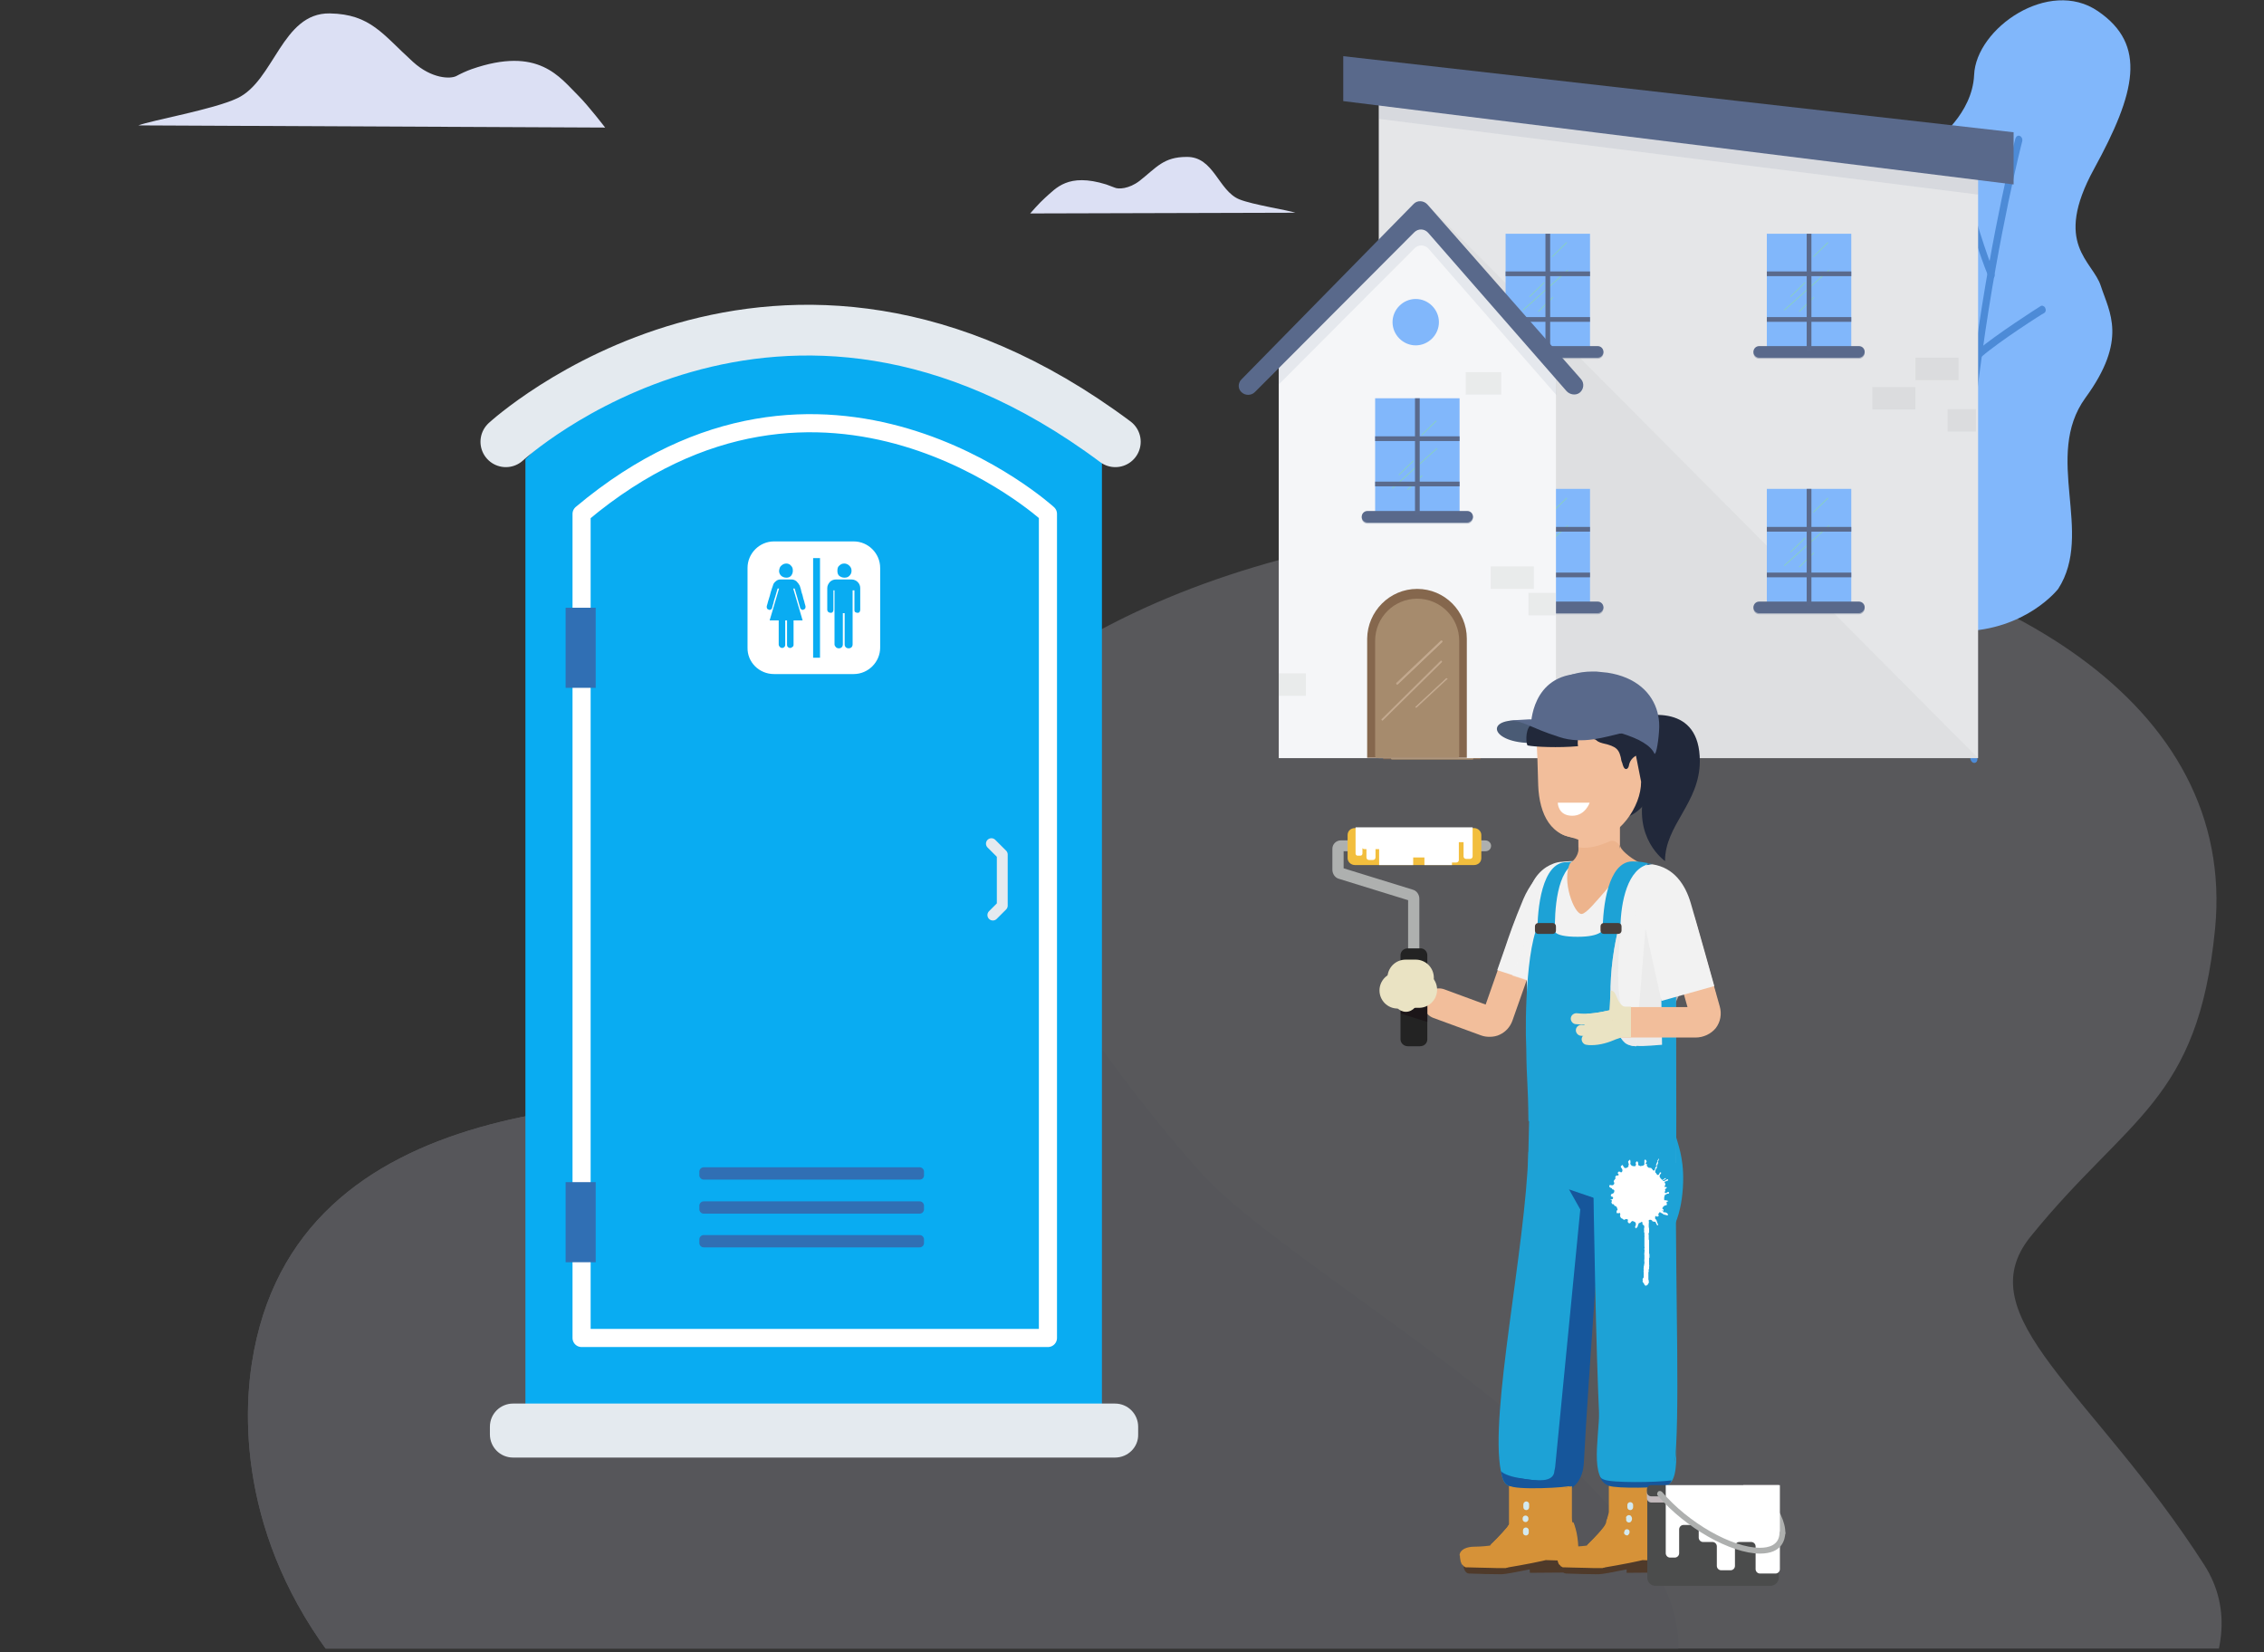 <?xml version="1.0" encoding="utf-8"?>
<!-- Generator: Adobe Illustrator 23.0.3, SVG Export Plug-In . SVG Version: 6.00 Build 0)  -->
<svg version="1.1" id="Layer_1" xmlns="http://www.w3.org/2000/svg" xmlns:xlink="http://www.w3.org/1999/xlink" x="0px" y="0px"
	 viewBox="0 0 624.8 455.9" style="enable-background:new 0 0 624.8 455.9;" xml:space="preserve">
<rect x="0" y="0" width="624.8" height="455.9" fill="#333333" stroke="none"/>
<style type="text/css">
	.st0{fill:none;}
	.st1{opacity:0.2;}
	.st2{clip-path:url(#SVGID_2_);}
	.st3{fill:#E9EBFB;}
	.st4{clip-path:url(#SVGID_4_);fill:#E0E2F5;}
	.st5{fill:#FFFFFF;}
	.st6{fill:#DCE0F4;}
	.st7{fill:#09ACF2;}
	.st8{fill:none;stroke:#FFFFFF;stroke-width:5;stroke-linecap:round;stroke-linejoin:round;stroke-miterlimit:10;}
	.st9{fill:none;stroke:#E4EAEF;stroke-width:14;stroke-linecap:round;stroke-miterlimit:10;}
	.st10{fill:#E4EAEF;}
	.st11{fill:#306FB4;}
	.st12{fill:none;stroke:#E4EAEF;stroke-width:3;stroke-linecap:round;stroke-linejoin:round;stroke-miterlimit:10;}
	.st13{fill:#81B7FB;}
	.st14{fill:#4D8BD7;}
	.st15{fill:#C4AA90;}
	.st16{fill:#85674D;}
	.st17{fill:#A68B6D;}
	.st18{fill:#E5E6E8;}
	.st19{opacity:0.3;fill:#CDCFCE;}
	.st20{opacity:0.1;fill:#59698B;}
	.st21{opacity:0.4;fill:#59698B;}
	.st22{fill:#59698B;}
	.st23{fill:#87CCC9;}
	.st24{fill:#5A6A8C;}
	.st25{fill:#F5F6F8;}
	.st26{opacity:0.3;}
	.st27{fill:#CDCFCE;}
	.st28{fill:#C4C6C5;}
	.st29{fill:#AEB0AF;}
	.st30{fill:#21283A;}
	.st31{fill:#4A5B75;}
	.st32{fill:#1DA2D6;}
	.st33{fill:#F2BE9B;}
	.st34{fill:#F2F2F2;}
	.st35{opacity:0.6;fill:#F2F2F2;}
	.st36{fill:#D69238;}
	.st37{fill:#4F3A2A;}
	.st38{fill:#16569B;}
	.st39{fill:#FFE536;}
	.st40{opacity:0.6;fill:#E6E6E6;}
	.st41{fill:#602C34;}
	.st42{fill:#473F3C;}
	.st43{fill:#177FBF;}
	.st44{opacity:0.6;fill:#9B5334;}
	.st45{fill:#D3E9EF;}
	.st46{fill:#EAE3C3;}
	.st47{fill:#EDB48D;}
	.st48{fill:#FFB287;}
	.st49{fill:#301B24;}
	.st50{fill:#232323;}
	.st51{fill:#1C1619;}
	.st52{fill:#F2BE3D;}
	.st53{fill:#FFE536;stroke:#EAE3C3;stroke-width:10;stroke-linecap:round;stroke-linejoin:round;stroke-miterlimit:10;}
	.st54{fill:#4B4C4C;}
	.st55{fill:#C2B9BC;}
	.st56{fill:#E8DFE2;}
</style>
<rect x="247.2" y="233.4" class="st0" width="80.4" height="20.4"/>
<g class="st1">
	<defs>
		<rect id="SVGID_1_" x="51.6" y="134.5" class="st1" width="573.1" height="320.4"/>
	</defs>
	<clipPath id="SVGID_2_">
		<use xlink:href="#SVGID_1_"  style="overflow:visible;"/>
	</clipPath>
	<g class="st2">
		<path class="st3" d="M258.2,209.5c-8.1,9.5-14.8,18.5-7.4,28.1c3.6,4.7,10.4,9,18.3,16.2c35.1,31.8-3.5,48.2-49,48.9
			c-45.4,0.7-138.9-2.7-150.6,73.5c-6.6,43.1,10.8,146.8,241.5,170c207.8,20.9,328.2-66.3,297.3-114.4
			c-30.9-48.1-65.8-68.5-47.9-90.6c26.9-33.2,46.2-37.1,50.9-84.9C623.4,131.6,348.9,103.2,258.2,209.5z"/>
		<g>
			<defs>
				<path id="SVGID_3_" d="M258.2,209.5c-8.1,9.5-14.8,18.5-7.4,28.1c3.6,4.7,10.4,9,18.3,16.2c35.1,31.8-3.5,48.2-49,48.9
					c-45.4,0.7-138.9-2.7-150.6,73.5c-6.6,43.1,10.8,146.8,241.5,170c207.8,20.9,328.2-66.3,297.3-114.4
					c-30.9-48.1-65.8-68.5-47.9-90.6c26.9-33.2,46.2-37.1,50.9-84.9C623.4,131.6,348.9,103.2,258.2,209.5z"/>
			</defs>
			<clipPath id="SVGID_4_">
				<use xlink:href="#SVGID_3_"  style="overflow:visible;"/>
			</clipPath>
			<path class="st4" d="M241.6,171.6c0,0,27.5,82.2,89.8,152c31.5,35.3,187.3,111.8,111,162.2C80.9,725,53.9,359.7,53.9,359.7
				L153.3,198L241.6,171.6z"/>
		</g>
	</g>
</g>
<rect x="197.4" y="233.4" class="st0" width="82.8" height="21"/>
<path class="st5" d="M560.7,420.8"/>
<path class="st6" d="M167,35.2c0,0-4.6-6-7.4-8.8c-5.1-5-10.9-13.8-29.5-7.3c-1.4,0.5-2.9,1.2-4.2,1.9c-1.6,0.8-6.7,0.8-11.9-3.9
	C105.6,9.5,102.3,3.9,91,3.7C77.8,3.5,75.7,22.3,65.5,27.1c-6.5,3.1-23.7,6.1-27.3,7.5L167,35.2z"/>
<path class="st6" d="M284.3,58.9c0,0,2.6-3,4.2-4.4c2.9-2.5,6.2-6.9,16.8-3.6c0.8,0.3,1.6,0.6,2.4,0.9c0.9,0.4,3.8,0.4,6.8-1.9
	c4.7-3.7,6.6-6.6,13-6.6c7.5-0.1,8.7,9.3,14.5,11.7c3.7,1.5,13.5,3,15.5,3.7L284.3,58.9z"/>
<g>
	<rect x="231.4" y="232.8" class="st0" width="80.4" height="20.4"/>
	<path class="st7" d="M145,126.7v262.7h159.1V126.7C304.1,126.7,227.8,44.1,145,126.7z"/>
	<path class="st8" d="M160.5,141.8v227.4h128.7V141.8C289.2,141.8,227.5,85.5,160.5,141.8z"/>
	<path class="st9" d="M139.6,121.9c0,0,75.3-69.3,168.2,0"/>
	<path class="st10" d="M307.7,402.2H141.6c-3.6,0-6.4-2.9-6.4-6.4v-2.1c0-3.6,2.9-6.4,6.4-6.4h166.1c3.6,0,6.4,2.9,6.4,6.4v2.1
		C314.2,399.3,311.3,402.2,307.7,402.2z"/>
	<rect x="156.1" y="167.7" class="st11" width="8.3" height="22.1"/>
	<path class="st11" d="M253.8,325.5h-59.6c-0.7,0-1.2-0.6-1.2-1.2v-1c0-0.7,0.6-1.2,1.2-1.2h59.6c0.7,0,1.2,0.6,1.2,1.2v1
		C255,325,254.5,325.5,253.8,325.5z"/>
	<path class="st11" d="M253.8,334.9h-59.6c-0.7,0-1.2-0.6-1.2-1.2v-1c0-0.7,0.6-1.2,1.2-1.2h59.6c0.7,0,1.2,0.6,1.2,1.2v1
		C255,334.3,254.5,334.9,253.8,334.9z"/>
	<path class="st11" d="M253.8,344.2h-59.6c-0.7,0-1.2-0.6-1.2-1.2v-1c0-0.7,0.6-1.2,1.2-1.2h59.6c0.7,0,1.2,0.6,1.2,1.2v1
		C255,343.6,254.5,344.2,253.8,344.2z"/>
	<rect x="156.1" y="326.2" class="st11" width="8.3" height="22.1"/>
	<polyline class="st12" points="273.6,232.8 276.6,235.8 276.6,249.9 274,252.5 	"/>
	<g>
		<path class="st5" d="M213.6,186h22c4,0,7.3-3.3,7.3-7.3v-22c0-4-3.3-7.3-7.3-7.3h-22c-4,0-7.3,3.3-7.3,7.3v22
			C206.2,182.7,209.5,186,213.6,186L213.6,186z M231.6,156.1c0.4-0.4,0.8-0.6,1.4-0.6c0.5,0,1,0.2,1.4,0.6c0.4,0.4,0.6,0.8,0.6,1.4
			c0,0.6-0.2,1-0.6,1.4c-0.4,0.4-0.8,0.5-1.4,0.5c-0.5,0-1-0.2-1.4-0.5c-0.4-0.4-0.5-0.8-0.5-1.4
			C231.1,156.9,231.2,156.4,231.6,156.1L231.6,156.1z M228.3,162.3c0-0.7,0.3-1.2,0.7-1.7c0.5-0.5,1.1-0.7,1.7-0.7h4.3
			c0.7,0,1.3,0.3,1.7,0.7c0.5,0.5,0.7,1.1,0.7,1.7v6c0,0.2-0.1,0.4-0.2,0.6c-0.2,0.2-0.3,0.2-0.6,0.2c-0.2,0-0.4-0.1-0.6-0.2
			c-0.2-0.2-0.2-0.4-0.2-0.6v-5.4h-0.5v14.9c0,0.3-0.1,0.6-0.3,0.8c-0.2,0.2-0.5,0.3-0.8,0.3c-0.3,0-0.6-0.1-0.8-0.3
			c-0.2-0.2-0.3-0.5-0.3-0.8v-8.6h-0.5v8.6c0,0.3-0.1,0.6-0.3,0.8c-0.2,0.2-0.5,0.3-0.8,0.3c-0.3,0-0.6-0.1-0.8-0.3
			c-0.2-0.2-0.4-0.5-0.4-0.8v-14.9H230v5.4c0,0.2-0.1,0.4-0.2,0.6c-0.2,0.2-0.4,0.2-0.6,0.2c-0.2,0-0.4-0.1-0.6-0.2
			c-0.2-0.2-0.3-0.4-0.3-0.6V162.3z M224.4,154h1.9v27.5h-1.9V154z M215.6,156.1c0.4-0.4,0.9-0.6,1.4-0.6c0.5,0,1,0.2,1.3,0.6
			c0.4,0.4,0.5,0.8,0.5,1.4c0,0.6-0.2,1-0.5,1.4c-0.4,0.4-0.8,0.5-1.3,0.5c-0.6,0-1-0.2-1.4-0.5c-0.4-0.4-0.6-0.8-0.6-1.4
			C215.1,156.9,215.2,156.4,215.6,156.1L215.6,156.1z M211.6,167.3c0-0.1,0.1-0.3,0.2-0.7c0.1-0.4,0.2-0.8,0.4-1.4
			c0.2-0.5,0.3-1.1,0.5-1.8c0.2-0.6,0.4-1.3,0.6-1.8c0.1-0.5,0.4-0.9,0.8-1.2c0.4-0.4,0.9-0.5,1.3-0.5h3.1c0.5,0,0.9,0.2,1.3,0.5
			c0.4,0.4,0.7,0.8,0.9,1.2c0.2,0.6,0.4,1.2,0.5,1.8c0.2,0.6,0.4,1.2,0.5,1.8c0.2,0.5,0.3,1,0.4,1.4c0.1,0.4,0.2,0.6,0.2,0.7l0,0.2
			c0,0.4-0.2,0.6-0.5,0.7l-0.2,0.1c-0.4,0-0.6-0.2-0.8-0.6c0-0.1-0.1-0.5-0.3-1.1c-0.2-0.6-0.3-1.2-0.5-1.8
			c-0.2-0.6-0.4-1.4-0.7-2.4h-0.4l2.6,8.8H219v6.7c0,0.3-0.1,0.5-0.3,0.6c-0.2,0.2-0.4,0.3-0.6,0.3c-0.3,0-0.5-0.1-0.7-0.3
			c-0.2-0.2-0.2-0.4-0.2-0.6v-6.7h-0.5v6.7c0,0.3-0.1,0.5-0.2,0.6c-0.2,0.2-0.4,0.3-0.6,0.3c-0.3,0-0.5-0.1-0.7-0.3
			c-0.2-0.2-0.3-0.4-0.3-0.6v-6.7h-2.5l2.6-8.8h-0.4c-0.3,1-0.5,1.8-0.7,2.4c-0.2,0.6-0.4,1.2-0.5,1.8c-0.2,0.6-0.3,0.9-0.3,1.1
			c-0.1,0.4-0.4,0.6-0.8,0.6l-0.2-0.1c-0.4-0.1-0.5-0.4-0.5-0.7C211.6,167.5,211.6,167.4,211.6,167.3L211.6,167.3z M211.6,167.3"/>
	</g>
</g>
<g>
	<path class="st13" d="M541.3,174.2c-0.9,0-23.8-4.2-25-27.8c-1.1-23.6,13.4-28.7,9.5-55.2c-3.9-26.4-14-34.5,8.5-52.5
		c0,0,10-7.2,10.5-18c0.5-12.9,20.7-26.9,34.2-17.6c13.6,9.3,10.4,22.5-1.1,43.5c-11.5,21-0.3,25.3,1.9,32.4
		c2.3,7.1,7.5,14.7-4.3,30.8C563.8,126,578,147,568,162.5C568,162.5,559.2,173.9,541.3,174.2z"/>
	<g>
		<path class="st14" d="M545,210.5c0.5-0.1,0.8-0.6,0.7-1.2c-12.6-72.6,12.1-169.4,12.4-170.4c0.1-0.6-0.2-1.2-0.7-1.4
			c-0.5-0.2-1,0.1-1.2,0.7c-0.3,1-25.1,98.3-12.4,171.4C544,210.2,544.5,210.6,545,210.5C545,210.5,545,210.5,545,210.5z"/>
		<path class="st14" d="M549.7,77c0.1,0,0.1,0,0.2-0.1c0.5-0.2,0.7-0.8,0.5-1.4c-0.1-0.1-5.2-13.1-7.3-24.1c-0.1-0.6-0.6-1-1.2-0.9
			c-0.5,0.1-0.9,0.6-0.7,1.2c2.2,11.2,7.4,24.4,7.5,24.5C548.8,76.8,549.2,77.1,549.7,77z"/>
		<path class="st14" d="M546.5,98.6c0.1,0,0.3-0.1,0.4-0.2c4.8-4.2,17-12,17.2-12c0.5-0.3,0.6-0.9,0.3-1.5c-0.3-0.5-0.9-0.7-1.3-0.4
			c-0.5,0.3-12.4,7.9-17.4,12.2c-0.4,0.4-0.5,1-0.1,1.5C545.7,98.5,546.1,98.7,546.5,98.6z"/>
		<path class="st14" d="M543.8,119.7c0.1,0,0.1,0,0.2-0.1c0.5-0.2,0.7-0.9,0.4-1.4l-6.9-15.2c-0.2-0.5-0.8-0.8-1.3-0.5
			c-0.5,0.2-0.7,0.9-0.4,1.4l6.9,15.2C542.9,119.5,543.4,119.8,543.8,119.7z"/>
	</g>
</g>
<g>
	<g>
		<g>
			<path class="st15" d="M388,185.8c-0.1,0-0.1,0-0.2-0.1c-0.1-0.1-0.1-0.3,0-0.4l6.7-6.5c0.1-0.1,0.3-0.1,0.4,0
				c0.1,0.1,0.1,0.3,0,0.4l-6.7,6.5C388.1,185.7,388.1,185.8,388,185.8z"/>
		</g>
		<g>
			<path class="st15" d="M399.3,188.1c-0.1,0-0.1,0-0.2-0.1c-0.1-0.1-0.1-0.3,0-0.4l6.7-6.5c0.1-0.1,0.3-0.1,0.4,0
				c0.1,0.1,0.1,0.3,0,0.4l-6.7,6.5C399.4,188,399.3,188.1,399.3,188.1z"/>
		</g>
		<path class="st16" d="M389.3,163.9h11.8c4.1,0,7.5,3.4,7.5,7.5v38.1h-26.9v-38.1C381.8,167.3,385.1,163.9,389.3,163.9z"/>
		<path class="st17" d="M390.2,166.6h10c3.5,0,6.4,2.8,6.4,6.4v36.3c0,0.2-0.1,0.3-0.3,0.3h-22.1c-0.2,0-0.3-0.1-0.3-0.3v-36.3
			C383.9,169.4,386.7,166.6,390.2,166.6z"/>
		<g>
			<g>
				<path class="st15" d="M385.8,199.4c0,0-0.1,0-0.1-0.1c-0.1-0.1-0.1-0.2,0-0.3l15.8-15.7c0.1-0.1,0.2-0.1,0.3,0
					c0.1,0.1,0.1,0.2,0,0.3L386,199.3C385.9,199.3,385.9,199.4,385.8,199.4z"/>
				<path class="st15" d="M385.8,199.4c-0.1,0-0.1,0-0.2-0.1c-0.1-0.1-0.1-0.2,0-0.3l15.8-15.7c0.1-0.1,0.2-0.1,0.3,0
					c0.1,0.1,0.1,0.2,0,0.3L386,199.3C385.9,199.4,385.9,199.4,385.8,199.4z M401.6,183.3c0,0-0.1,0-0.1,0l-15.8,15.7
					c-0.1,0.1-0.1,0.2,0,0.2c0.1,0.1,0.2,0.1,0.2,0l15.8-15.7c0.1-0.1,0.1-0.2,0-0.2C401.7,183.4,401.7,183.3,401.6,183.3z"/>
			</g>
		</g>
		<g>
			<g>
				<path class="st15" d="M394.9,195.9C394.9,195.9,394.9,195.9,394.9,195.9c-0.1-0.1-0.1-0.1-0.1-0.2l8.2-7.6c0,0,0.1,0,0.1,0
					c0,0,0,0.1,0,0.1L394.9,195.9C395,195.9,394.9,195.9,394.9,195.9z"/>
				<path class="st15" d="M394.9,196c-0.1,0-0.1,0-0.1-0.1c0,0-0.1-0.1-0.1-0.1c0-0.1,0-0.1,0.1-0.1l8.2-7.6c0.1-0.1,0.2-0.1,0.3,0
					c0,0,0.1,0.1,0.1,0.1c0,0.1,0,0.1-0.1,0.1l-8.2,7.6C395,196,395,196,394.9,196z"/>
			</g>
		</g>
		<g>
			<g>
				<path class="st15" d="M389.8,189.6c0,0-0.1,0-0.1,0c-0.1-0.1-0.1-0.1,0-0.2l11.9-11.3c0.1-0.1,0.1-0.1,0.2,0
					c0.1,0.1,0.1,0.1,0,0.2l-11.9,11.3C389.9,189.6,389.8,189.6,389.8,189.6z"/>
				<path class="st15" d="M389.8,189.7c-0.1,0-0.1,0-0.2-0.1c0,0-0.1-0.1-0.1-0.2c0-0.1,0-0.1,0.1-0.2l11.9-11.3
					c0.1-0.1,0.2-0.1,0.3,0c0,0,0.1,0.1,0.1,0.2c0,0.1,0,0.1-0.1,0.2L390,189.7C389.9,189.7,389.9,189.7,389.8,189.7z M401.7,178.1
					C401.7,178.1,401.7,178.1,401.7,178.1l-11.9,11.4c0,0,0,0,0,0c0,0,0,0,0,0c0,0,0,0,0.1,0L401.7,178.1
					C401.7,178.2,401.7,178.1,401.7,178.1C401.7,178.1,401.7,178.1,401.7,178.1C401.7,178.1,401.7,178.1,401.7,178.1z"/>
			</g>
		</g>
	</g>
	<polygon class="st18" points="545.9,209.2 380.5,209.2 380.5,24.8 545.9,36.8 	"/>
	<polygon class="st19" points="393.9,56.4 545.9,209.2 429.4,209.2 	"/>
	<polygon class="st20" points="380.5,22 380.5,32.8 545.9,53.7 545.9,39.3 	"/>
	<rect x="487.6" y="64.5" class="st13" width="23.3" height="31.4"/>
	<path class="st21" d="M513,99h-27.5c-0.9,0-1.6-0.7-1.6-1.6l0,0c0-0.9,0.7-1.6,1.6-1.6H513c0.9,0,1.6,0.7,1.6,1.6l0,0
		C514.6,98.3,513.8,99,513,99z"/>
	<path class="st22" d="M513,98.7h-27.5c-0.9,0-1.6-0.7-1.6-1.6l0,0c0-0.9,0.7-1.6,1.6-1.6H513c0.9,0,1.6,0.7,1.6,1.6l0,0
		C514.6,98,513.8,98.7,513,98.7z"/>
	<g>
		<g>
			<path class="st23" d="M494.2,81.9c0,0-0.1,0-0.1,0c-0.1-0.1-0.1-0.2,0-0.2l3.9-3.8c0.1-0.1,0.2-0.1,0.2,0c0.1,0.1,0.1,0.2,0,0.2
				l-3.9,3.8C494.3,81.9,494.3,81.9,494.2,81.9z"/>
		</g>
		<g>
			<path class="st23" d="M496.6,86c0,0-0.1,0-0.1,0c-0.1-0.1-0.1-0.2,0-0.2l3.9-3.8c0.1-0.1,0.2-0.1,0.2,0c0.1,0.1,0.1,0.2,0,0.2
				l-3.9,3.8C496.7,86,496.7,86,496.6,86z"/>
		</g>
		<g>
			<path class="st23" d="M500.5,70.9c0,0-0.1,0-0.1,0c-0.1-0.1-0.1-0.2,0-0.2l3.9-3.8c0.1-0.1,0.2-0.1,0.2,0c0.1,0.1,0.1,0.2,0,0.2
				l-3.9,3.8C500.6,70.9,500.5,70.9,500.5,70.9z"/>
		</g>
		<g>
			<path class="st23" d="M492.5,85.7c0,0-0.1,0-0.1-0.1c-0.1-0.1-0.1-0.2,0-0.2l12.2-10.9c0.1-0.1,0.2-0.1,0.2,0
				c0.1,0.1,0.1,0.2,0,0.2l-12.2,10.9C492.5,85.7,492.5,85.7,492.5,85.7z"/>
		</g>
	</g>
	<g>
		<g>
			<rect x="498.6" y="64.5" class="st24" width="1.3" height="32.3"/>
		</g>
	</g>
	<g>
		<g>
			<g>
				<rect x="487.6" y="74.9" class="st24" width="23.3" height="1.3"/>
			</g>
		</g>
		<g>
			<g>
				<rect x="487.6" y="87.5" class="st24" width="23.3" height="1.3"/>
			</g>
		</g>
	</g>
	<rect x="415.5" y="64.5" class="st13" width="23.3" height="31.4"/>
	<path class="st21" d="M440.9,99h-27.5c-0.9,0-1.6-0.7-1.6-1.6l0,0c0-0.9,0.7-1.6,1.6-1.6h27.5c0.9,0,1.6,0.7,1.6,1.6l0,0
		C442.5,98.3,441.8,99,440.9,99z"/>
	<path class="st22" d="M440.9,98.7h-27.5c-0.9,0-1.6-0.7-1.6-1.6l0,0c0-0.9,0.7-1.6,1.6-1.6h27.5c0.9,0,1.6,0.7,1.6,1.6l0,0
		C442.5,98,441.8,98.7,440.9,98.7z"/>
	<g>
		<g>
			<path class="st23" d="M422.2,81.9c0,0-0.1,0-0.1,0c-0.1-0.1-0.1-0.2,0-0.2l3.9-3.8c0.1-0.1,0.2-0.1,0.2,0c0.1,0.1,0.1,0.2,0,0.2
				l-3.9,3.8C422.2,81.9,422.2,81.9,422.2,81.9z"/>
		</g>
		<g>
			<path class="st23" d="M424.6,86c0,0-0.1,0-0.1,0c-0.1-0.1-0.1-0.2,0-0.2l3.9-3.8c0.1-0.1,0.2-0.1,0.2,0c0.1,0.1,0.1,0.2,0,0.2
				l-3.9,3.8C424.7,86,424.6,86,424.6,86z"/>
		</g>
		<g>
			<path class="st23" d="M428.4,70.9c0,0-0.1,0-0.1,0c-0.1-0.1-0.1-0.2,0-0.2l3.9-3.8c0.1-0.1,0.2-0.1,0.2,0c0.1,0.1,0.1,0.2,0,0.2
				l-3.9,3.8C428.5,70.9,428.5,70.9,428.4,70.9z"/>
		</g>
		<g>
			<path class="st23" d="M420.4,85.7c0,0-0.1,0-0.1-0.1c-0.1-0.1-0.1-0.2,0-0.2l12.2-10.9c0.1-0.1,0.2-0.1,0.2,0
				c0.1,0.1,0.1,0.2,0,0.2l-12.2,10.9C420.5,85.7,420.4,85.7,420.4,85.7z"/>
		</g>
	</g>
	<g>
		<g>
			<rect x="426.5" y="64.5" class="st24" width="1.3" height="32.3"/>
		</g>
	</g>
	<g>
		<g>
			<g>
				<rect x="415.5" y="74.9" class="st24" width="23.3" height="1.3"/>
			</g>
		</g>
		<g>
			<g>
				<rect x="415.5" y="87.5" class="st24" width="23.3" height="1.3"/>
			</g>
		</g>
	</g>
	<rect x="487.6" y="134.9" class="st13" width="23.3" height="31.4"/>
	<path class="st21" d="M513,169.5h-27.5c-0.9,0-1.6-0.7-1.6-1.6l0,0c0-0.9,0.7-1.6,1.6-1.6H513c0.9,0,1.6,0.7,1.6,1.6l0,0
		C514.6,168.8,513.8,169.5,513,169.5z"/>
	<path class="st22" d="M513,169.2h-27.5c-0.9,0-1.6-0.7-1.6-1.6l0,0c0-0.9,0.7-1.6,1.6-1.6H513c0.9,0,1.6,0.7,1.6,1.6l0,0
		C514.6,168.4,513.8,169.2,513,169.2z"/>
	<g>
		<g>
			<path class="st23" d="M494.2,152.4c0,0-0.1,0-0.1,0c-0.1-0.1-0.1-0.2,0-0.2l3.9-3.8c0.1-0.1,0.2-0.1,0.2,0c0.1,0.1,0.1,0.2,0,0.2
				l-3.9,3.8C494.3,152.4,494.3,152.4,494.2,152.4z"/>
		</g>
		<g>
			<path class="st23" d="M496.6,156.5c0,0-0.1,0-0.1,0c-0.1-0.1-0.1-0.2,0-0.2l3.9-3.8c0.1-0.1,0.2-0.1,0.2,0c0.1,0.1,0.1,0.2,0,0.2
				l-3.9,3.8C496.7,156.5,496.7,156.5,496.6,156.5z"/>
		</g>
		<g>
			<path class="st23" d="M500.5,141.4c0,0-0.1,0-0.1,0c-0.1-0.1-0.1-0.2,0-0.2l3.9-3.8c0.1-0.1,0.2-0.1,0.2,0c0.1,0.1,0.1,0.2,0,0.2
				l-3.9,3.8C500.6,141.3,500.5,141.4,500.5,141.4z"/>
		</g>
		<g>
			<path class="st23" d="M492.5,156.2c0,0-0.1,0-0.1-0.1c-0.1-0.1-0.1-0.2,0-0.2l12.2-10.9c0.1-0.1,0.2-0.1,0.2,0
				c0.1,0.1,0.1,0.2,0,0.2l-12.2,10.9C492.5,156.2,492.5,156.2,492.5,156.2z"/>
		</g>
	</g>
	<g>
		<g>
			<rect x="498.6" y="134.9" class="st24" width="1.3" height="32.3"/>
		</g>
	</g>
	<g>
		<g>
			<g>
				<rect x="487.6" y="145.4" class="st24" width="23.3" height="1.3"/>
			</g>
		</g>
		<g>
			<g>
				<rect x="487.6" y="158" class="st24" width="23.3" height="1.3"/>
			</g>
		</g>
	</g>
	<rect x="415.5" y="134.9" class="st13" width="23.3" height="31.4"/>
	<path class="st21" d="M440.9,169.5h-27.5c-0.9,0-1.6-0.7-1.6-1.6l0,0c0-0.9,0.7-1.6,1.6-1.6h27.5c0.9,0,1.6,0.7,1.6,1.6l0,0
		C442.5,168.8,441.8,169.5,440.9,169.5z"/>
	<path class="st22" d="M440.9,169.2h-27.5c-0.9,0-1.6-0.7-1.6-1.6l0,0c0-0.9,0.7-1.6,1.6-1.6h27.5c0.9,0,1.6,0.7,1.6,1.6l0,0
		C442.5,168.4,441.8,169.2,440.9,169.2z"/>
	<g>
		<g>
			<path class="st23" d="M422.2,152.4c0,0-0.1,0-0.1,0c-0.1-0.1-0.1-0.2,0-0.2l3.9-3.8c0.1-0.1,0.2-0.1,0.2,0c0.1,0.1,0.1,0.2,0,0.2
				l-3.9,3.8C422.2,152.4,422.2,152.4,422.2,152.4z"/>
		</g>
		<g>
			<path class="st23" d="M424.6,156.5c0,0-0.1,0-0.1,0c-0.1-0.1-0.1-0.2,0-0.2l3.9-3.8c0.1-0.1,0.2-0.1,0.2,0c0.1,0.1,0.1,0.2,0,0.2
				l-3.9,3.8C424.7,156.5,424.6,156.5,424.6,156.5z"/>
		</g>
		<g>
			<path class="st23" d="M428.4,141.4c0,0-0.1,0-0.1,0c-0.1-0.1-0.1-0.2,0-0.2l3.9-3.8c0.1-0.1,0.2-0.1,0.2,0c0.1,0.1,0.1,0.2,0,0.2
				l-3.9,3.8C428.5,141.3,428.5,141.4,428.4,141.4z"/>
		</g>
		<g>
			<path class="st23" d="M420.4,156.2c0,0-0.1,0-0.1-0.1c-0.1-0.1-0.1-0.2,0-0.2l12.2-10.9c0.1-0.1,0.2-0.1,0.2,0
				c0.1,0.1,0.1,0.2,0,0.2l-12.2,10.9C420.5,156.2,420.4,156.2,420.4,156.2z"/>
		</g>
	</g>
	<g>
		<g>
			<rect x="426.5" y="134.9" class="st24" width="1.3" height="32.3"/>
		</g>
	</g>
	<g>
		<g>
			<g>
				<rect x="415.5" y="145.4" class="st24" width="23.3" height="1.3"/>
			</g>
		</g>
		<g>
			<g>
				<rect x="415.5" y="158" class="st24" width="23.3" height="1.3"/>
			</g>
		</g>
	</g>
	<polygon class="st22" points="370.7,15.5 370.7,27.9 555.7,50.9 555.7,36.5 	"/>
	<polygon class="st25" points="429.4,209.2 352.9,209.2 352.9,97.3 391.1,59.5 429.4,102.6 	"/>
	<path class="st20" d="M429.4,101.1l-35.5-40.4c-1-1.1-2.8-1.2-3.8-0.1l-37.2,38l0.1,7.4l37.4-37.5c1.1-1.1,2.8-1,3.8,0.1l35.3,40.4
		L429.4,101.1z"/>
	<path class="st22" d="M436.3,104.6l-42.4-48.2c-1-1.1-2.8-1.2-3.8-0.1l-47.5,48.4c-1,1-1,2.6,0,3.5l0,0c1,1,2.7,1,3.7,0l44-44.1
		c1.1-1.1,2.8-1,3.8,0.1l38.2,43.7c0.9,1,2.5,1.3,3.6,0.5C437.1,107.5,437.3,105.7,436.3,104.6z"/>
	<path class="st13" d="M397.1,88.9c0,3.5-2.9,6.4-6.4,6.4c-3.5,0-6.4-2.9-6.4-6.4s2.9-6.4,6.4-6.4C394.2,82.5,397.1,85.4,397.1,88.9
		z"/>
	<g class="st26">
		<g>
			<rect x="411.4" y="156.3" class="st27" width="11.9" height="6.2"/>
		</g>
	</g>
	<g class="st26">
		<g>
			<rect x="421.8" y="163.6" class="st27" width="7.5" height="6.2"/>
		</g>
	</g>
	<g class="st26">
		<g>
			<rect x="352.9" y="185.8" class="st27" width="7.5" height="6.2"/>
		</g>
	</g>
	<g class="st26">
		<g>
			<rect x="404.5" y="102.7" class="st27" width="9.8" height="6.2"/>
		</g>
	</g>
	<rect x="379.5" y="109.9" class="st13" width="23.3" height="31.4"/>
	<path class="st21" d="M404.9,144.5h-27.5c-0.9,0-1.6-0.7-1.6-1.6l0,0c0-0.9,0.7-1.6,1.6-1.6h27.5c0.9,0,1.6,0.7,1.6,1.6l0,0
		C406.5,143.8,405.7,144.5,404.9,144.5z"/>
	<path class="st22" d="M404.9,144.2h-27.5c-0.9,0-1.6-0.7-1.6-1.6l0,0c0-0.9,0.7-1.6,1.6-1.6h27.5c0.9,0,1.6,0.7,1.6,1.6l0,0
		C406.5,143.4,405.7,144.2,404.9,144.2z"/>
	<g>
		<g>
			<path class="st23" d="M386.1,131.1c0,0-0.1,0-0.1,0c-0.1-0.1-0.1-0.2,0-0.2l3.9-3.8c0.1-0.1,0.2-0.1,0.2,0c0.1,0.1,0.1,0.2,0,0.2
				l-3.9,3.8C386.2,131.1,386.2,131.1,386.1,131.1z"/>
		</g>
		<g>
			<path class="st23" d="M388.5,135.2c0,0-0.1,0-0.1,0c-0.1-0.1-0.1-0.2,0-0.2l3.9-3.8c0.1-0.1,0.2-0.1,0.2,0c0.1,0.1,0.1,0.2,0,0.2
				l-3.9,3.8C388.6,135.2,388.6,135.2,388.5,135.2z"/>
		</g>
		<g>
			<path class="st23" d="M392.4,120.1c0,0-0.1,0-0.1,0c-0.1-0.1-0.1-0.2,0-0.2l3.9-3.8c0.1-0.1,0.2-0.1,0.2,0c0.1,0.1,0.1,0.2,0,0.2
				l-3.9,3.8C392.5,120.1,392.4,120.1,392.4,120.1z"/>
		</g>
		<g>
			<path class="st23" d="M384.3,134.9c0,0-0.1,0-0.1-0.1c-0.1-0.1-0.1-0.2,0-0.2l12.2-10.9c0.1-0.1,0.2-0.1,0.2,0
				c0.1,0.1,0.1,0.2,0,0.2l-12.2,10.9C384.4,134.9,384.4,134.9,384.3,134.9z"/>
		</g>
	</g>
	<g>
		<rect x="390.5" y="109.9" class="st24" width="1.3" height="32.3"/>
	</g>
	<g>
		<g>
			<rect x="379.5" y="120.4" class="st24" width="23.3" height="1.3"/>
		</g>
	</g>
	<g>
		<g>
			<rect x="379.5" y="132.9" class="st24" width="23.3" height="1.3"/>
		</g>
	</g>
	<g class="st26">
		<g>
			<rect x="516.7" y="106.8" class="st28" width="11.9" height="6.2"/>
		</g>
	</g>
	<g class="st26">
		<g>
			<rect x="537.5" y="112.9" class="st28" width="7.8" height="6.2"/>
		</g>
	</g>
	<g class="st26">
		<g>
			<rect x="528.6" y="98.7" class="st28" width="11.9" height="6.2"/>
		</g>
	</g>
	<g>
		<g>
			<path class="st15" d="M383.7,184.9c-0.1,0-0.1,0-0.2-0.1c-0.1-0.1-0.1-0.3,0-0.4l6.8-6.6c0.1-0.1,0.3-0.1,0.4,0
				c0.1,0.1,0.1,0.3,0,0.4l-6.8,6.6C383.9,184.8,383.8,184.9,383.7,184.9z"/>
		</g>
		<g>
			<path class="st15" d="M395.3,187.2c-0.1,0-0.1,0-0.2-0.1c-0.1-0.1-0.1-0.3,0-0.4l6.8-6.6c0.1-0.1,0.3-0.1,0.4,0
				c0.1,0.1,0.1,0.3,0,0.4l-6.8,6.6C395.4,187.2,395.3,187.2,395.3,187.2z"/>
		</g>
		<path class="st16" d="M391.1,162.5L391.1,162.5c7.6,0,13.7,6.2,13.7,13.7v32.9h-27.5v-32.9C377.4,168.7,383.5,162.5,391.1,162.5z"
			/>
		<path class="st17" d="M391.1,165.2L391.1,165.2c6.4,0,11.6,5.2,11.6,11.6v31.8c0,0.3-0.2,0.5-0.5,0.5H380c-0.3,0-0.5-0.2-0.5-0.5
			v-31.8C379.5,170.4,384.7,165.2,391.1,165.2z"/>
		<g>
			<g>
				<path class="st15" d="M381.5,198.8c-0.1,0-0.1,0-0.1-0.1c-0.1-0.1-0.1-0.2,0-0.3l16.2-16c0.1-0.1,0.2-0.1,0.3,0
					c0.1,0.1,0.1,0.2,0,0.3l-16.2,16C381.6,198.7,381.6,198.8,381.5,198.8z"/>
				<path class="st15" d="M381.5,198.8c-0.1,0-0.1,0-0.2-0.1c-0.1-0.1-0.1-0.2,0-0.3l16.2-16c0.1-0.1,0.2-0.1,0.3,0
					c0.1,0.1,0.1,0.2,0,0.3l-16.2,16C381.6,198.8,381.6,198.8,381.5,198.8z M397.7,182.4c0,0-0.1,0-0.1,0l-16.2,16
					c-0.1,0.1-0.1,0.2,0,0.2c0.1,0.1,0.2,0.1,0.2,0l16.2-16c0.1-0.1,0.1-0.2,0-0.2C397.8,182.4,397.7,182.4,397.7,182.4z"/>
			</g>
		</g>
		<g>
			<g>
				<path class="st15" d="M390.8,195.2C390.8,195.2,390.7,195.2,390.8,195.2c-0.1-0.1-0.1-0.1-0.1-0.2l8.4-7.8c0,0,0.1,0,0.1,0
					c0,0,0,0.1,0,0.1L390.8,195.2C390.8,195.2,390.8,195.2,390.8,195.2z"/>
				<path class="st15" d="M390.8,195.3c-0.1,0-0.1,0-0.1-0.1c0,0-0.1-0.1-0.1-0.1c0-0.1,0-0.1,0.1-0.1l8.4-7.8
					c0.1-0.1,0.2-0.1,0.3,0c0,0,0.1,0.1,0.1,0.1c0,0.1,0,0.1-0.1,0.1l-8.4,7.8C390.9,195.3,390.9,195.3,390.8,195.3z"/>
			</g>
		</g>
		<g>
			<g>
				<path class="st15" d="M385.6,188.8c0,0-0.1,0-0.1,0c-0.1-0.1-0.1-0.1,0-0.2l12.2-11.6c0.1-0.1,0.2-0.1,0.2,0
					c0.1,0.1,0.1,0.1,0,0.2l-12.2,11.6C385.6,188.8,385.6,188.8,385.6,188.8z"/>
				<path class="st15" d="M385.6,188.9c-0.1,0-0.1,0-0.2-0.1c0,0-0.1-0.1-0.1-0.2c0-0.1,0-0.1,0.1-0.2l12.2-11.6
					c0.1-0.1,0.3-0.1,0.4,0c0,0,0.1,0.1,0.1,0.2c0,0.1,0,0.1-0.1,0.2l-12.2,11.6C385.7,188.9,385.6,188.9,385.6,188.9z M397.7,177
					C397.7,177,397.7,177,397.7,177l-12.2,11.6c0,0,0,0,0,0c0,0,0,0,0,0c0,0,0,0,0.1,0L397.7,177C397.8,177.1,397.8,177,397.7,177
					C397.8,177,397.8,177,397.7,177C397.8,177,397.7,177,397.7,177z"/>
			</g>
		</g>
	</g>
</g>
<g>
	<g>
		<path class="st29" d="M491.9,423.9C491.9,423.9,491.9,423.9,491.9,423.9c-0.4,0-0.8-0.4-0.8-0.8c0.1-2.7-1.7-6.3-4.8-10.1
			c-0.3-0.3-0.2-0.8,0.1-1.1c0.3-0.3,0.8-0.2,1.1,0.1c3.4,4.1,5.3,8.1,5.2,11.1C492.7,423.5,492.3,423.9,491.9,423.9z"/>
	</g>
	<g>
		<path class="st29" d="M390.2,278.9c-0.9,0-1.6-0.7-1.6-1.5v-29l-19.1-5.9c-1.1-0.3-1.8-1.4-1.8-2.5v-5.8c0-1.3,1.1-2.3,2.3-2.3
			h39.9c0.9,0,1.6,0.7,1.6,1.5c0,0.9-0.7,1.5-1.6,1.5h-39.1v4.7l19.1,5.9c1.1,0.3,1.8,1.4,1.8,2.5v29.4
			C391.8,278.2,391.1,278.9,390.2,278.9z"/>
	</g>
	<path class="st30" d="M449,198.6c5.7-1.8,20.1-4.3,20.1,11.4c0,11.6-9.6,17.6-9.6,27.6c0,0-9.2-6.3-5.5-19.9
		c4.5-16.6-1.1-18.8-7-15.4C442.6,204.8,449,198.6,449,198.6z"/>
	<path class="st31" d="M419.4,198.8c1.7,0.1,3.5-0.1,5.5,0c-0.6,1.9-0.8,4-0.7,6.2l0,0C411.8,205.6,409.2,198.3,419.4,198.8z"/>
	<path class="st32" d="M462.1,311.6c0.2,2.3,1.6,4.6,2.2,9.7c0.7,5.8-0.2,16.4-4.7,20.3c-4.5,3.9-2.5-11.6-2.5-11.6l0.2-18.7
		L462.1,311.6z"/>
	<g>
		<path class="st33" d="M411.1,286.1c-0.8,0-1.6-0.1-2.4-0.4l-13.1-4.8c-2.2-0.8-3.3-3.2-2.5-5.4c0.8-2.2,3.3-3.3,5.5-2.5l11.4,4.2
			l7.9-22.5c0.8-2.2,3.2-3.4,5.4-2.6c2.2,0.8,3.4,3.2,2.6,5.4l-8.5,24.1c-0.6,1.7-1.8,3.1-3.5,3.9
			C413.1,285.9,412.1,286.1,411.1,286.1z"/>
	</g>
	<path class="st34" d="M413.2,267.7l8.8,2.9l3.9,1.3l2.1-6.4c2-6.2,4.6-13,6.2-16.9l2.5-6.3c0,0,1.3-1,1.8-2
		c0.5-1.1,0.2-2.2-2.9-2.6c-0.1,0-0.1,0-0.2,0c-2.7-0.3-5.1,0.2-7.2,1.2c0,0,0,0,0,0c-0.2,0.1-0.3,0.2-0.5,0.3c0,0,0,0,0,0
		c-3.3,1.9-5.7,5.2-7.3,8.9c-2.6,6.2-4,10.3-5,13.3L413.2,267.7z"/>
	<polygon class="st35" points="417.3,269.2 424.6,250.8 433.2,274.4 	"/>
	<g>
		<path class="st36" d="M419.7,417c0.1,1.2,0.2,2.4,0.3,3.5c0,0.1,0,0.1,0,0.2c0.2,2.1,0.5,3.8,0.6,4c0.3,0.2,4.3,0.6,7.8,0.1
			c0.3,0,0.5-0.1,0.8-0.1c2.2-0.4,4.1-1.3,4.4-2.9c0-0.2,0.5-0.7,0.4-1.5c0-0.1,0-0.2-0.1-0.3c0-0.1-0.1-0.2-0.1-0.4
			c-0.5-1.9-2.1-8.5-2.1-9.5c0-0.1,0-0.1,0-0.1c0.2-0.1,0,0-0.4,0.1c-0.7,0.4-2.3,1.1-3,1.2c-0.8,0.1-5.5,0.4-7.7,0.8
			c-0.7,0.1-1.1,0.3-1.2,0.4C419.4,412.6,419.5,414.6,419.7,417z"/>
		<g>
			<path class="st37" d="M434.1,421.6c0,0,0.4,2.3-3.8,2.2c-4.1-0.1-6.3-4.8-6.3-4.8l-6.6-0.4c0,0-0.5,3-1,3.7
				c-1.4,1.9-5.1,5.7-5.1,5.7l-7.6,0.1c0,0-0.6,6,1.7,6.1c2.3,0.1,6.9,0.2,8.9,0.2s12.2-2.3,12.2-2.3s8.7,0.4,8.7,0.2
				C435.3,424.2,434.1,421.6,434.1,421.6z"/>
		</g>
		<polygon class="st37" points="435.4,433.9 422.2,434 422.1,432 428,430.7 435.6,430.8 		"/>
		<path class="st36" d="M402.9,429.3C402.9,429.3,402.9,429.3,402.9,429.3c0,0.1,0,0.6,0.1,1c0,0.2,0.1,0.3,0.1,0.5c0,0,0,0,0,0.1
			c0,0,0,0.1,0.1,0.2c0,0,0,0.1,0,0.1c0,0,0.1,0.1,0.1,0.1c0,0,0,0.1,0,0.1c0,0.1,0.1,0.2,0.1,0.2c0,0,0,0.1,0.1,0.1
			c0,0,0,0.1,0.1,0.1c0,0,0.1,0.1,0.1,0.1c0,0,0,0,0.1,0.1c0,0,0.1,0.1,0.1,0.2l0.1,0c0,0,0.1,0.1,0.1,0.1c0,0,0.1,0,0.1,0
			c0,0,0.1,0.1,0.1,0.1c0,0,0,0,0,0c0.1,0,0.1,0.1,0.2,0.1c0,0,0,0,0.1,0c0,0,0.1,0,0.2,0c0,0,0,0,0.1,0c0.1,0,0.1,0,0.2,0
			c1,0,2.5,0.1,4,0.1c1.5,0,2.9,0.1,4,0.1c0.3,0,0.5,0,0.7,0c0.1,0,0.1,0,0.2,0l0.2,0c0,0,0.1,0,0.2,0l0.3,0c0,0,0.1,0,0.1,0
			c0.1,0,0.2,0,0.2,0l0.1,0c0.1,0,0.2,0,0.3,0l0.1,0c0.1,0,0.2,0,0.3-0.1c0,0,0,0,0.1,0c0.1,0,0.2,0,0.4-0.1
			c1.9-0.3,4.5-0.8,6.6-1.2c2.1-0.4,3.7-0.8,3.7-0.8s9.1,0.3,9.1,0.2c0-1.1,0-2.2-0.1-3.1l0-0.4c-0.1-2.3-0.4-4-0.7-5.1
			c-0.4-1.5-0.7-2.1-0.7-2.1s-0.3,1.9-2.7,2.5c-0.6,0.1-1.4,0.2-2.4,0c-1.6-0.2-2.7-1.1-3.4-2c-0.8-1-1.1-2.1-1.3-2.7
			c-0.1-0.3-0.1-0.5-0.1-0.5l-1.6-0.1l-1.2,0l-2.6-0.1l-1.4,0c0,0-0.1,0.4-0.2,1v0c0,0.1,0,0.2-0.1,0.2c0,0,0,0,0,0.1
			c0,0.1,0,0.2-0.1,0.3c0,0,0,0,0,0.1c0,0.1,0,0.2-0.1,0.3c0,0,0,0,0,0c0,0.1-0.1,0.2-0.1,0.3c0,0,0,0,0,0c0,0.1-0.1,0.2-0.1,0.3
			c0,0,0,0,0,0c0,0.3-0.1,0.6-0.3,0.9c-0.3,0.5-0.6,0.9-0.6,0.9c-1.5,1.8-4.1,4.5-4.6,4.9c0,0-0.1,0.1-0.1,0.1s-2.2,0.3-4.3,0.3
			c-2,0-4,0.7-4.1,2.4C402.9,429.2,402.9,429.2,402.9,429.3z"/>
		<path class="st36" d="M416.8,419.9c0,0,1,0.2,2.5,0.6c0.2,0.1,0.5,0.1,0.7,0.2c1.5,0.4,3.3,0.8,4.9,1.3c1.5,0.5,2.7,1.6,3.5,2.7
			c0.3,0.3,0.5,0.7,0.7,1c0.9,1.4,1.3,2.7,1.3,2.7l5-1.2c-0.3-5.4-1.4-7.3-1.4-7.3s0,0,0,0.1c-0.1,0.4-0.9,2.1-4.6,1.7
			c-0.1,0-0.2,0-0.4,0c-1.2-0.2-2-0.6-2.7-1.3c-1.1-1.1-1.5-2.6-1.7-3.4l-4.9-0.1l-2.4-0.1L416.8,419.9z"/>
	</g>
	<g>
		<path class="st38" d="M419.1,419h5.7c5,0,3.3-6.8,3.3-6.8s8.5,0.7,9-8.6c1.3-24.8,5-71.9,6.1-92.4c0.1-2,1.9-3.9,1.3-3.4l-1.1-7.5
			l-20.1,1.5c0,0-0.7,6.3-1,15.9C421.4,349.8,418.6,419,419.1,419z"/>
	</g>
	<path class="st36" d="M461.2,420.9c0.3,1.1-0.7,0.6-0.8,0.8c-0.9,4.2-12.5,3.4-13,3c-0.5-0.4-1.4-11.7-1.2-12.3
		c0.2-0.5,7.8-1.1,8.9-1.2c1.1-0.1,3.9-1.7,3.4-1.3C458.3,410,460.3,417.9,461.2,420.9z"/>
	<g>
		<path class="st37" d="M460.9,421.6c0,0,0.4,2.3-3.8,2.2c-4.1-0.1-6.3-4.8-6.3-4.8l-6.6-0.4c0,0-0.5,3-1,3.7
			c-1.4,1.9-5.1,5.7-5.1,5.7l-7.6,0.1c0,0-0.6,6,1.7,6.1c2.3,0.1,6.9,0.2,8.9,0.2s12.2-2.3,12.2-2.3s8.7,0.4,8.7,0.2
			C462,424.2,460.9,421.6,460.9,421.6z"/>
	</g>
	<polygon class="st37" points="462.2,433.9 448.9,434 448.9,432 454.8,430.7 462.3,430.8 	"/>
	<path class="st36" d="M429.7,429.3C429.7,429.3,429.7,429.3,429.7,429.3c0,0.1,0,0.6,0.1,1c0,0.2,0.1,0.3,0.1,0.5c0,0,0,0,0,0.1
		c0,0,0,0.1,0.1,0.2c0,0,0,0.1,0,0.1c0,0,0.1,0.1,0.1,0.1c0,0,0,0.1,0,0.1c0,0.1,0.1,0.2,0.1,0.2c0,0,0,0.1,0.1,0.1
		c0,0,0,0.1,0.1,0.1c0,0,0.1,0.1,0.1,0.1c0,0,0,0,0.1,0.1c0,0,0.1,0.1,0.1,0.2l0.1,0c0,0,0.1,0.1,0.1,0.1c0,0,0.1,0,0.1,0
		c0,0,0.1,0.1,0.1,0.1c0,0,0,0,0,0c0.1,0,0.1,0.1,0.2,0.1c0,0,0,0,0,0c0.1,0,0.1,0,0.2,0c0,0,0,0,0.1,0c0.1,0,0.1,0,0.2,0
		c1,0,2.5,0.1,4,0.1c1.5,0,2.9,0.1,4,0.1c0.3,0,0.5,0,0.7,0c0.1,0,0.1,0,0.2,0l0.2,0c0,0,0.1,0,0.2,0l0.3,0c0,0,0.1,0,0.1,0
		c0.1,0,0.2,0,0.2,0l0.1,0c0.1,0,0.2,0,0.3,0l0.1,0c0.1,0,0.2,0,0.3-0.1c0,0,0,0,0.1,0c0.1,0,0.2,0,0.4-0.1c1.9-0.3,4.5-0.8,6.6-1.2
		c2.1-0.4,3.7-0.8,3.7-0.8s3.6,0.1,6.3,0.2c1.6,0,2.8,0.1,2.8,0c0-1.1,0-2.2-0.1-3.1l0-0.4c-0.1-1.7-0.3-3.1-0.5-4.2
		c-0.4-2.3-0.9-3.1-0.9-3.1s-0.4,3.1-5.1,2.5c-1.6-0.2-2.7-1.1-3.4-2c-0.8-1-1.1-2.1-1.3-2.7c-0.1-0.3-0.1-0.5-0.1-0.5l-1.6-0.1
		l-0.7,0l-3.1-0.1l-1.4,0c0,0,0,0,0,0.1c0,0.2-0.1,0.5-0.2,0.9l0,0c0,0.1,0,0.2-0.1,0.2c0,0,0,0,0,0.1c0,0.1,0,0.2-0.1,0.3
		c0,0,0,0,0,0.1c0,0.1,0,0.2-0.1,0.3c0,0,0,0,0,0c0,0.1-0.1,0.2-0.1,0.3c0,0,0,0,0,0c0,0.1-0.1,0.2-0.1,0.3c0,0,0,0,0,0
		c0,0.9-0.9,1.9-0.9,1.9c-1.6,2-4.7,5-4.7,5s-2.2,0.3-4.3,0.3c-2,0-4,0.7-4.1,2.4C429.7,429.2,429.7,429.2,429.7,429.3z"/>
	<g>
		<path class="st32" d="M443.1,409.2c-2.7-1-3.7-107.1-3.7-107.1l19.8-1.8l1.5,7.5c0.6-0.5,1.8,3.3,1.8,3.3l-2.2,97.4
			C445.1,410.8,447,410.8,443.1,409.2z"/>
	</g>
	<path class="st32" d="M422.2,300.1l38.5,17.7l1.4,16.2c-0.2,4.5-3.6,1.5-8.1,0.9l-23.7-7.2c-4.5-0.7-8.7-1.3-8.6-5.8L422.2,300.1z"
		/>
	<path class="st39" d="M423.3,308.8c0,0-0.1-0.2-0.2-0.4C423.1,308.7,423.3,308.8,423.3,308.8z"/>
	<path class="st34" d="M421.5,249.7c0,0-0.4,11.2-0.1,23.3c0.3,15.2,2.4,32.3,2.5,34.5c0,0.2-0.9,0.7-0.7,1
		c0.1-0.6,1.8-1.5,13.2-1.5c18.6,0.1,26,13.9,26,13.9v-71.6c0-6.4-5.9-11.6-11.9-11.5h-18.7c-0.3,0-0.5,0-0.8,0
		c-1.6,0.1-3,0.7-4.3,1.5C423.5,241.4,421.5,245.3,421.5,249.7z"/>
	<polygon class="st40" points="454.1,256.3 455.8,256.2 454.2,245.5 464,273.3 459.8,282.2 459.7,300.8 445.3,286.6 451.4,289.4 	
		"/>
	<path class="st32" d="M462.5,290.1c-0.1-12.7-0.3-24.2-0.3-24.2l-3.8-1.1l0.4,21.3l0,2l0,0.2c0,0,0,0-0.1,0c-0.7,0-4.9,0.5-7.1,0.3
		v0c0,0-0.1,0-0.1,0c-0.5,0-0.8-0.1-1-0.1h0c-0.1,0-0.1,0-0.1,0c-0.1,0-0.1,0-0.2-0.1c0,0,0,0,0,0c-2.2-1.3-2.7-21.8-2.9-28.6
		c-0.1-3.3,0-1.9,0-3.4h-4.9c0,0-0.3,2.1-7,2.1c-7.4,0-6.4-2.1-6.4-2.1h-1.5l-1.5-3.5c-4.8,4.2-5.2,28.4-4.8,36.3
		c0.1,9.5,0.5,9.3,0.6,20.1c0,0,1.2,0.4,3.4,1.5c9.8,5,36.7,18.2,37.2,11c0-0.5,0.1-1,0.1-1.7c0-0.3,0-0.6,0-0.9
		C462.7,313.6,462.6,301.4,462.5,290.1z"/>
	<path class="st34" d="M451.6,288.7c0,0-2.1,0-3.2-1c-1.4-1.3-2.7-3.8-3.3-7c-0.2-1.1-0.4-2.2-0.5-3.4c-0.5-6.4,0.4-14.1,1.8-20.1
		c0.1-0.2,0.1-0.5,0.2-0.7c0.9-3.7,2-6.6,3.2-8l1.6,3.6l0.2,28l0,1.7l0,1.2l0.1,4.3L451.6,288.7z"/>
	<g>
		<path class="st41" d="M430.6,330.3C430.6,330.3,430.6,330.3,430.6,330.3C430.6,330.3,430.6,330.3,430.6,330.3z"/>
		<path class="st41" d="M430.6,329.7C430.6,329.7,430.6,329.7,430.6,329.7C430.6,329.7,430.6,329.7,430.6,329.7z"/>
		<path class="st41" d="M430.6,329.1C430.6,329.1,430.6,329.1,430.6,329.1C430.6,329.1,430.6,329.1,430.6,329.1z"/>
		<path class="st41" d="M430.4,332.3c0,0,0-0.1,0-0.1C430.4,332.2,430.4,332.2,430.4,332.3z"/>
		<path class="st41" d="M430.5,331.6C430.5,331.5,430.5,331.5,430.5,331.6C430.5,331.5,430.5,331.5,430.5,331.6z"/>
		<path class="st41" d="M430.6,331C430.6,330.9,430.6,330.9,430.6,331C430.6,330.9,430.6,330.9,430.6,331z"/>
	</g>
	<path class="st32" d="M432.3,237.9c0,0,1.8-0.2,2.9,0c0,0,0.1,0,0.1,0v-0.1c0,0,0-0.2,0.1,0.1c-5.9,1.7-6.4,13.6-6.3,19.6l-2.8-0.2
		l-2,0.2C424.2,250.6,425.6,237.9,432.3,237.9z"/>
	<path class="st32" d="M450.3,415.9c2.1,1.5,6,1.4,6,1.4l0.7-1.4l2.6-6.5c0.8-0.3,2.1-1.8,2.5-4.9c1.6-12.9,0.3-46,0.4-78.4
		c0-7.5,0-14.8,0-21.6c0-22,0.1-38.3,0.1-38.3l-4.3-1.3l0.4,23.6c-0.4,0-5,0.5-7.2,0.3v24l0.1,1.3l0.3,6.4l0.3,5.7l0.5,8.7
		c0,0,4.3,44.8,0.8,66c-0.7,3.9-1.6,7-2.8,8.8C448.2,412.9,448.8,414.8,450.3,415.9z"/>
	<path class="st32" d="M414.2,405.9c0.1,0.5,0.2,0.9,0.3,1.4c0.6,2.3,1.5,2.5,2.2,2.8l1.8,2l6.2,6.9l3.3-0.2l0.6-8l0.2-2.1l7.7-78.9
		l-14.7-12C421,344.6,411,390.1,414.2,405.9z"/>
	<polygon class="st38" points="437.5,336.2 433,328.2 439.7,330.5 	"/>
	<path class="st42" d="M424.5,257.7c-0.5,0-0.9-0.4-0.9-0.9v-1.2c0-0.5,0.4-0.9,0.9-0.9h4c0.5,0,0.9,0.4,0.9,0.9v1.2
		c0,0.5-0.4,0.9-0.9,0.9H424.5z"/>
	<path class="st43" d="M454.3,238.8c0.5-0.2,1.1-0.3,1.7-0.3c-0.3-0.1-0.5-0.1-0.8-0.2C454.8,238.3,454.5,238.4,454.3,238.8z"/>
	<path class="st32" d="M441.3,385.4c0.7,8.7-3,21.3,2.2,24.2c0.2,0.1,0.5,0.2,0.6,0.3c2.1,1.3,5.4,5.9,5.4,5.9h7.6l3-6
		c2-0.9,2.7-3.8,2.5-11.1c0.1,5.3-1,7.3-5.1,7.1c-2.4-0.1-4.5-2.2-3.9-5.1c0.1-0.4,0-0.8,0.1-1.3
		C454.6,392.6,440.9,380.6,441.3,385.4z"/>
	<path class="st38" d="M414.2,405.9c0.1,0.5,0.2,0.9,0.3,1.4c0.6,2.3,1.5,2.5,2.2,2.8l1.8,2c2.7-0.1,6.8-0.7,10.1-1.3
		c2.3-0.4,4.1-0.8,4.6-1c0.7-0.3,1.1-0.8,1.3-1.4c-1.4,0.2-3.5,0.3-5.8,0.3C423.5,408.7,415.7,407.8,414.2,405.9z"/>
	<path class="st40" d="M451.6,288.7c0,0-2.1,0-3.2-1c-1.9-1.7-3.5-5.6-3.8-10.4c-0.5-6.4,0.4-14.1,1.8-20.1l0.9-0.2
		c-0.6,4.9-2.7,25.5,4.3,26l0.1,4.3L451.6,288.7z"/>
	<g>
		<path class="st33" d="M467.9,286.3H447c-2.4,0-4.3-1.9-4.3-4.2c0-2.3,1.9-4.2,4.3-4.2h18.7l-6.3-22.3c-0.6-2.2,0.7-4.6,3-5.2
			c2.3-0.6,4.6,0.7,5.3,2.9l6.9,24.4c0.6,2.1,0.2,4.3-1.1,6C472.2,285.3,470.1,286.3,467.9,286.3z M466.3,279.9L466.3,279.9
			L466.3,279.9z"/>
	</g>
	<polygon class="st33" points="464.7,274.4 473.6,274.6 472.9,272.1 	"/>
	<path class="st34" d="M452.3,247.9l6.2,28.3l14.6-4.1c0,0-4.4-15.8-6.5-22.9c-1.5-5.1-4.6-9.8-10.6-10.7c-0.6,0-1.2,0.2-1.7,0.4
		C452.4,241.9,452.3,247.9,452.3,247.9z"/>
	<rect x="444.1" y="410" class="st36" width="15.9" height="10.5"/>
	<rect x="416.5" y="410" class="st36" width="17.3" height="10.5"/>
	<path class="st36" d="M438,426.4c10.2,0,10.1-2.5,10.3-5c0-0.3,0-0.6,0.1-0.9c0-1,0.1-2.2,0.1-3.3c0.1-2.1,0.5-4.2,1.7-4.6
		c1.8-0.6,7.6-1.3,9.7-1.8V410h-15.9v7.2c0,0.2-0.1,0.5-0.2,0.9l0,0c0,0.1,0,0.2-0.1,0.2c0,0,0,0,0,0.1c0,0.1,0,0.2-0.1,0.3
		c0,0,0,0,0,0.1c0,0.1,0,0.2-0.1,0.3c0,0,0,0,0,0c0,0.1-0.1,0.2-0.1,0.3c0,0,0,0,0,0c0,0.1-0.1,0.2-0.1,0.3c0,0,0,0,0,0
		c0,0.9-0.9,1.9-0.9,1.9C441.1,423.4,438,426.4,438,426.4z"/>
	<path class="st38" d="M442.7,408.3c2.2,0.9,14,0.8,18.6,0.2c-0.2,0.6-0.6,1.1-1.3,1.4c-1.7,0.7-13.9,0.9-15.9,0.1
		c-1.4-0.5-2.1-1.3-2.6-2.5C441.8,407.9,442.2,408.1,442.7,408.3z"/>
	<path class="st38" d="M419.5,407.9c4.7,0.8,9.3,1.3,9.5-2.1c0.2-3.1,4.6,2,6.6,1.2c-0.3,1-1,2.7-1.8,3.1
		c-1.7,0.8-15.8,1.6-17.2-0.1c-1.8-2,1.7-0.8,1.2-2.1C418.1,408.3,419,407.8,419.5,407.9z"/>
	<path class="st36" d="M411.3,426.3c0.1,0,0.2,0,0.3,0c7.8-0.6,9.2-2.7,9.5-5.8c0.1-0.8,0.1-1.8,0.2-2.7c0-0.2,0-0.4,0-0.6
		c0.3-4,1.1-4.5,2.2-4.7c5-1.1,9.1-2,10.3-2.4h-17.3v10.5c-0.3,0.5-0.6,0.9-0.6,0.9C414.5,423.2,411.8,425.9,411.3,426.3z"/>
	<path class="st38" d="M434.6,408.4c-0.6,0.6,0,1-0.8,1.5c-0.8,0.6-15.9,1.4-17.3,0c0,0-0.5-0.3-0.8-1.9c0,0,1.1,0.5,2.6,0.8
		c1.6,0.3,3,0.1,3.7,0.1c0.7,0,6.6-0.7,7.4-0.6c0.9,0.1,4-0.2,4-0.2s1.4,0.3,1.3,0.3L434.6,408.4z"/>
	<path class="st44" d="M459.5,430.7c1.6,0,2.8,0.1,2.8,0c0-1.1,0-2.2-0.1-3.1l0-0.4c-0.1-1.7-0.3-3.1-0.5-4.2
		c-1.3,0.1-2.5,0.7-2.4,2.3C459.3,426.9,459.5,429.2,459.5,430.7z"/>
	<path class="st45" d="M449.9,414.5c0.4,0,0.8,0.3,0.8,0.8v0.6c0,0.4-0.3,0.8-0.8,0.8c-0.4,0-0.8-0.3-0.8-0.8v-0.6
		C449.1,414.8,449.5,414.5,449.9,414.5z"/>
	<path class="st45" d="M449,418.3c0.3-0.3,0.8-0.3,1.1,0c0.4,0.5,0.4,1.1,0,1.6c-0.3,0.3-0.8,0.3-1.1,0c-0.2-0.2-0.3-0.5-0.2-0.8
		C448.7,418.8,448.7,418.5,449,418.3z"/>
	<path class="st45" d="M448.3,422.5c0.1-0.4,0.5-0.6,0.9-0.5c0.4,0.1,0.6,0.5,0.5,0.8c0,0.1,0,0.3-0.1,0.4c-0.1,0.1-0.2,0.3-0.3,0.4
		c-0.3,0.2-0.8,0-1-0.3C448.1,423.1,448.2,422.8,448.3,422.5z"/>
	<path class="st45" d="M421.2,414.3c0.4,0,0.8,0.3,0.8,0.8v0.8c0,0.4-0.3,0.8-0.8,0.8c-0.4,0-0.8-0.3-0.8-0.8v-0.8
		C420.4,414.7,420.8,414.3,421.2,414.3z"/>
	<path class="st45" d="M421,418.2c0.4,0,0.8,0.3,0.8,0.8v0.2c0,0.4-0.3,0.8-0.8,0.8c-0.4,0-0.8-0.3-0.8-0.8V419
		C420.2,418.6,420.5,418.2,421,418.2z"/>
	<path class="st45" d="M421.1,421.5c0.4,0,0.8,0.3,0.8,0.8v0.6c0,0.4-0.3,0.8-0.8,0.8c-0.4,0-0.8-0.3-0.8-0.8v-0.6
		C420.3,421.8,420.7,421.5,421.1,421.5z"/>
	<g>
		<path class="st46" d="M449.6,278.1c-3.3,0-3.2-4-4.5-4.6c-0.2-0.1-0.6-0.2-0.6-0.2l-0.4,6.2c0,0,1,1.5-1.9,1.4
			c-0.3,0,0.2,1.4,0.5,1.6c0.3,0.2-4-2.5-3.3-2.1c0.7,0.4,3.8,0.2,4.1,0.4s2.7,0.4,3.1,0.4C447,281.1,449.6,278.1,449.6,278.1z"/>
		<g>
			<path class="st46" d="M437.3,282.7c-0.8,0-1.6,0-2.5-0.1c-0.8-0.1-1.4-0.9-1.3-1.7c0.1-0.8,0.9-1.4,1.7-1.3
				c3.4,0.4,6.8-0.3,9.2-0.9l0.3-0.1c0.8-0.2,1.6,0.3,1.8,1.1c0.2,0.8-0.3,1.6-1.2,1.8l-0.3,0.1C443,282.1,440.3,282.7,437.3,282.7z
				"/>
		</g>
		<g>
			<path class="st46" d="M438.2,285.9c-0.7,0-1.3,0-2-0.1c-0.8-0.1-1.4-0.9-1.3-1.7c0.1-0.8,0.9-1.4,1.7-1.3
				c3.4,0.4,7.1-0.6,9.2-1.7c0.7-0.4,1.7-0.1,2.1,0.6c0.4,0.7,0.1,1.6-0.6,2C445,284.9,441.6,285.9,438.2,285.9z"/>
		</g>
		<g>
			<path class="st46" d="M439.2,288.4c-0.4,0-0.9,0-1.4-0.1c-0.8-0.1-1.4-0.9-1.3-1.7c0.1-0.8,0.9-1.4,1.7-1.3
				c2.3,0.3,4.7-0.5,6.8-1.3c1-0.3,1.9-0.6,2.7-0.8c0.8-0.2,1.6,0.3,1.8,1.1c0.2,0.8-0.3,1.6-1.2,1.8c-0.7,0.1-1.5,0.4-2.4,0.7
				C444.1,287.6,441.7,288.4,439.2,288.4z"/>
		</g>
		<path class="st46" d="M444.2,278.8c-1.4,0.3-4,0.8-5.6,0.9c-1.5,0-1.4,1.1-1.4,2.5c0,2.1,2.2,3.8,2.2,3.8s3.7,0.1,4-0.2
			c0.3-0.3,2.7-1.1,2.4-2s-1-2.5-1.4-2.8S444.2,278.8,444.2,278.8z"/>
	</g>
	<rect x="435.6" y="222.1" class="st47" width="11.4" height="18.1"/>
	<path class="st33" d="M435.6,233.8c3,0.5,6-0.5,8.5-1.6c1.8-0.8,2.9,1.2,2.9,1.2l0,4.3l0-19.2l-11.5,0L435.6,233.8z"/>
	<path class="st48" d="M435.1,232.8C435.1,232.8,435.1,232.8,435.1,232.8L435.1,232.8z"/>
	<path class="st47" d="M436.5,252.2c2.6-0.2,10.8-13.5,15.9-14.2c-1.4-0.7-2.7-1.6-3.7-2.5c-0.9-0.8-1.6-1.6-1.6-2.3
		c0,0,0,0.1,0,0.3c-0.2,0.9-1.2,3.6-6.7,3.6c-4.4,0-4.7-2.8-4.7-3.5c0,1-0.2,1.9-0.6,2.6c-0.4,0.8-1,1.4-1.8,2
		C430.9,242.9,434.4,252.3,436.5,252.2z"/>
	<path class="st30" d="M456.6,207.9c-0.3-0.9,0.1-3.6,0-4.5c-1.1-9.8-4.5-16.3-15.1-16.3c-11.5,0-7.6,7.1-7.6,18.5
		c0,11.4-3.4,18.7,7.9,20.6C453.9,228.2,459.4,215.4,456.6,207.9z"/>
	<path class="st49" d="M425.7,202.8c1.1,7.4,2.6,9.4,6.5,9.7l7.5-25c-7.7-0.2-12.6,5.7-14.6,11.3
		C424.4,200.4,425.1,198.9,425.7,202.8z"/>
	<path class="st33" d="M424.9,216.9c0,2.8,2.5,9.3,4,11.3c0.7,0.8,1.3,1.9,3.4,2.5c1.9,0.6,4.8,1,5.5,3c0.4,1,0.1-1,0.9-1.1
		c8.3-1.4,14.2-10,14.2-16.9l-1.9-9.6c0-7.5-6-13.7-13.4-13.7c-7.4,0-13.4,6.2-13.4,13.7L424.9,216.9z"/>
	<path class="st33" d="M424.5,216.7c0.3,7.9,3.5,14.8,11.8,14.5c9.7-0.3,12.3-9.9,12.1-17.5l-0.5-6.5c-0.3-7.5-3.5-15.1-10.8-14.9
		c-7.4,0.3-13.2,6.6-12.9,14.2L424.5,216.7z"/>
	<path class="st30" d="M453.4,205.5c7-1.3-7.1-14.1-9-14.7c-1.3-0.4,0.6-3.7-3.5-3.7c-3.9-0.1-8.2,0.8-10.9,2.6
		c-3.7,2.5-4,2.9-2.8,6.1C430,202.7,447,206.7,453.4,205.5z"/>
	<path class="st30" d="M447.3,206.1c0.1,3.6,0.4,4.7,0.7,5.4c0.5,1.2,1.3,0.7,1.5-0.1c0.2-1.1,0.7-2.6,3.2-3.4
		c0.3-0.1-5.4-3.4-5.4-3.4L447.3,206.1z"/>
	<path class="st5" d="M438.7,221.5c0,0-1.2,3.6-4.8,3.6c-4,0-4-3.6-4-3.6L438.7,221.5z"/>
	<path class="st30" d="M438.8,196.7c2.4,3.8-1,7.3,3.5,8.4c3.9,0.9,4.6,1.6,5.2,4.9c0.4,2.3,4.9-4.1,4.9-4.1s1.1-5.1,0.3-5.5
		c-0.8-0.4-7.2-1.5-7.8-1.8C444.3,198.2,438.8,196.7,438.8,196.7z"/>
	<path class="st30" d="M436,201.6l-13.7-1.4c-1.5,1.5-1.1,5.4-0.7,5.5c1.8,0.4,8.6,0.7,13.9,0.2C435.3,205.1,435.4,203.3,436,201.6z
		"/>
	<path class="st32" d="M442.3,257l2.3,0.1l2.6-0.1c-0.1-6.2,1.3-16.2,7-18.3c0.3-0.3,0.6-0.5,0.9-0.5c0.3,0,0.6,0.1,0.8,0.2
		c0.1,0,0.1,0,0.2,0c0,0-1.7-0.3-2.8-0.5c-1.2-0.2-2.9-0.2-2.9-0.2C443.8,237.9,442.3,250.1,442.3,257z"/>
	<path class="st42" d="M442.6,257.7c-0.5,0-0.9-0.4-0.9-0.9v-1.2c0-0.5,0.4-0.9,0.9-0.9h4c0.5,0,0.9,0.4,0.9,0.9v1.2
		c0,0.5-0.4,0.9-0.9,0.9H442.6z"/>
	<path class="st22" d="M424.9,200.6c1.1-0.8,2.1-0.4,7-0.4c5.5,0,11.1,0.8,15.7,2.2c4.6,1.4,8,3.3,9,5.6c0.5,0.3,1.2-4.1,1.3-7.3
		c0-0.2,0-0.3,0-0.5c0-1.3-0.2-2.5-0.5-3.7c-1.4-5.2-5.8-9.7-13.9-10.9c0,0-0.1,0-0.1,0c-0.9-0.1-1.9-0.2-2.9-0.3c-0.4,0-0.7,0-1,0
		c-2.1,0-4,0.3-5.6,0.8c-0.1,0-0.2,0.1-0.3,0.1c-4.1,1.5-6.7,4.6-8,7.5C424,197.2,424.1,200.5,424.9,200.6z"/>
	<path class="st22" d="M447.5,202.4c1.5-6.7,4.5-16.6-11-16.5c-14,0.1-14,14.3-14,14.3L447.5,202.4z"/>
	<path class="st22" d="M416.5,198.9c4-0.1,5.4,1.8,13.9,4.5c6.4,2.1,12.7-0.1,17.1-1.1c-1.5-1.4-17-3.7-25.5-3.8
		C419.8,198.6,416.9,198.8,416.5,198.9z"/>
	<path class="st50" d="M393.9,263.6v23.2c0,1.1-0.9,1.9-2,1.9h-3.4c-1.1,0-2-0.9-2-1.9v-23.2c0-1.1,0.9-1.9,2-1.9h3.4
		C393,261.6,393.9,262.5,393.9,263.6z"/>
	<polygon class="st51" points="393.9,276.3 393.9,282 386.6,279.7 386.6,275.1 	"/>
	<path class="st52" d="M406.8,228.5c1.1,0,2,0.9,2,1.9v6.4c0,1.1-0.9,1.9-2,1.9h-32.9c-1.1,0-2-0.9-2-1.9v-6.4c0-1.1,0.9-1.9,2-1.9
		H406.8z"/>
	<path class="st5" d="M374.1,228.5v7c0,0.3,0.2,0.6,0.5,0.6h0.9c0.3,0,0.5-0.3,0.5-0.6v-1.5c0.1,0.2,0.3,0.3,0.5,0.3h0.6v2.3
		c0,0.4,0.3,0.7,0.7,0.7h1.1c0.4,0,0.7-0.3,0.7-0.7v-2.3h1v4.4h9.4v-2.1h3.1v2.1h7.6v-0.7c0,0,0.1,0,0.1,0h1.1
		c0.4,0,0.7-0.3,0.7-0.7v-4.9h1.3v3.9c0,0.4,0.3,0.7,0.7,0.7h1.1c0.4,0,0.7-0.3,0.7-0.7v-8H374.1z"/>
	<path class="st46" d="M391.5,275.3c0,2.1-1.6,3.9-3.5,3.9s-3.5-1.7-3.5-3.9v-3.6c0-2.1,1.6-3.9,3.5-3.9s3.5,1.7,3.5,3.9V275.3z"/>
	<path class="st53" d="M387.9,269.8h2.8H387.9z"/>
	<path class="st53" d="M385.7,273.3h2.8H385.7z"/>
	<path class="st53" d="M388.8,273.1h2.8H388.8z"/>
	<path class="st54" d="M490.9,435.3c0,1.3-1.1,2.3-2.3,2.3h-31.7c-1.3,0-2.3-1-2.3-2.3v-21.5c0-1.3,1.1-2.3,2.3-2.3h31.7
		c1.3,0,2.3,1,2.3,2.3V435.3z"/>
	<path class="st55" d="M490.9,411.5v1.9c0,0.6-0.5,1.2-1.2,1.2l-34,0c-0.6,0-1.2-0.5-1.2-1.2v-1.9L490.9,411.5z"/>
	<path class="st54" d="M489.7,409.8c0.6,0,1.2,0.5,1.2,1.2v0.7c0,0.6-0.5,1.2-1.2,1.2h-34c-0.6,0-1.2-0.5-1.2-1.2v-0.7
		c0-0.6,0.5-1.2,1.2-1.2L489.7,409.8z"/>
	<path class="st56" d="M490.9,409.8v1.9c0,0.6-0.5,1.2-1.2,1.2h-7.4c-0.6,0-1.2-0.5-1.2-1.2v-1.9L490.9,409.8z"/>
	<g>
		<path class="st5" d="M459.7,409.8v18.8c0,0.6,0.5,1.2,1.2,1.2h1.3c0.6,0,1.2-0.5,1.2-1.2V422c0-0.6,0.5-1.2,1.2-1.2h3
			c0.6,0,1.2,0.5,1.2,1.2v2.3c0,0.6,0.5,1.2,1.2,1.2h2.6c0.6,0,1.2,0.5,1.2,1.2v5.4c0,0.6,0.5,1.2,1.2,1.2h2.6
			c0.6,0,1.2-0.5,1.2-1.2v-5.4c0-0.6,0.5-1.2,1.2-1.2h3.3c0.6,0,1.2,0.5,1.2,1.2v6.3c0,0.6,0.5,1.2,1.2,1.2h4.3
			c0.6,0,1.2-0.5,1.2-1.2v-23.2H459.7z"/>
	</g>
	<g>
		<path class="st29" d="M485.7,428.7c-8.1,0-20.7-7.2-28.2-16c-0.3-0.3-0.2-0.8,0.1-1.1c0.3-0.3,0.8-0.2,1.1,0.1
			c7.2,8.5,19.3,15.4,27,15.4c2.4,0,5.3-0.7,5.4-4.1c0-0.4,0.4-0.8,0.8-0.8c0.4,0,0.8,0.4,0.8,0.8
			C492.6,424.8,491.9,428.7,485.7,428.7z"/>
	</g>
	<polygon class="st46" points="450.1,277.8 447.9,277.8 443.9,286.2 450.1,286.2 	"/>
	<path class="st5" d="M459.3,331.2c-0.1-0.4,0-0.7,0-1c0.1,0,0-0.1,0.1-0.2c0,0,0,0,0,0c0-0.2,0.1-0.4,0.3-0.3c0,0,0-0.1,0-0.1
		c0.1,0,0.2-0.2,0.3-0.1c0,0,0.1-0.1,0.1-0.1c0.3,0,0.4,0,0.5-0.1c0-0.1,0-0.2,0-0.3c-0.2-0.2-0.5,0-0.6,0.1c0.1,0-0.1,0-0.1,0
		c0,0,0,0.1,0,0.1c-0.1,0-0.2,0-0.3,0c0-0.1-0.2-0.1-0.2-0.2c0-0.1,0-0.1,0-0.2c0,0,0.1,0,0.1,0c0-0.1,0-0.1,0.1-0.1
		c0-0.2-0.1-0.3-0.1-0.5c0.1-0.1,0.2-0.3,0.3-0.2c0,0,0,0,0-0.1c0,0,0.1,0,0.1,0c0-0.1,0.1-0.2,0.1-0.3c0,0,0,0,0,0
		c-0.1,0-0.1,0.1-0.1,0c0.1,0-0.1-0.1-0.2-0.1c0,0,0,0.1-0.1,0.1c0-0.1-0.1,0-0.1,0c0-0.1,0,0-0.1-0.1c0-0.1,0-0.2,0-0.2
		c0.1-0.1,0.1-0.3,0.2-0.4c0-0.2,0-0.4-0.2-0.5c-0.1-0.1,0.1-0.2,0-0.3c0.1,0,0.2-0.2,0.4-0.1c0-0.1,0.1-0.1,0.2-0.1
		c0-0.1,0-0.1,0-0.1c0.1,0,0.2,0.1,0.2,0c0.2,0,0.2-0.4,0-0.4c0,0-0.1,0-0.1,0c-0.1,0-0.1,0.1-0.2,0.1c0,0,0,0.1,0,0.1
		c-0.1,0-0.1,0.1-0.2,0c0,0.1-0.1,0.1-0.1,0.1c0,0.1-0.2,0.1-0.3,0.1c0,0,0,0,0,0.1c-0.1,0-0.3,0-0.4,0c0-0.1,0-0.1,0-0.2
		c0.1,0,0.1,0,0.1,0l0,0l0,0l0,0c0.1,0,0.2-0.1,0.2-0.2c0,0,0,0,0.1,0c0,0,0,0,0,0c0.2,0,0.3-0.2,0.4-0.2c0-0.1,0-0.1,0-0.2
		c-0.1,0-0.1,0-0.2,0c0,0.1-0.3,0.1-0.3,0.3l0,0c0,0,0,0,0,0c0,0,0,0-0.1,0c-0.1,0-0.2,0.1-0.2,0.2l0,0c-0.2,0-0.3,0-0.3-0.2
		c-0.1,0.1-0.2-0.2-0.2-0.1c0-0.1-0.1,0,0-0.1c-0.1,0-0.2,0-0.1-0.1c-0.1,0-0.1-0.1-0.1-0.1c0,0-0.1,0-0.1-0.1c0,0,0-0.1,0-0.1
		c-0.1,0-0.1,0-0.1-0.1c0,0,0.1,0,0.1,0c-0.1,0-0.1-0.1-0.1-0.1c0-0.1,0-0.3,0.1-0.4c0,0,0,0,0,0c0-0.1,0-0.1,0-0.1
		c0-0.1,0-0.1,0.1-0.1c0,0,0,0,0,0c0,0,0.1,0,0.1,0c0-0.1,0.1-0.2,0.1-0.2c0-0.1,0-0.2,0-0.3c-0.1,0-0.2,0-0.3,0
		c-0.1,0.2-0.2,0.4-0.3,0.6c-0.1,0-0.2,0.1-0.2,0.1c-0.2,0.1-0.3-0.1-0.3-0.1c0,0-0.2-0.1-0.1-0.2c0,0-0.1,0-0.1,0
		c0-0.2-0.1-0.2-0.2-0.3c0,0,0,0,0,0c0,0-0.1-0.1-0.1-0.1c0-0.1,0-0.2,0-0.3c0,0,0,0,0,0c0-0.3,0.2-0.5,0.2-0.7
		c0.3,0,0.2-0.5,0.3-0.6c0,0,0,0,0,0c0.1,0,0-0.1,0-0.2c0-0.1,0.2-0.2,0.1-0.4c0,0,0,0.1,0,0c0.1-0.2,0.1-0.3,0.2-0.3
		c0-0.1,0-0.2,0-0.3c0,0-0.1,0,0,0c-0.1,0-0.1,0-0.1,0c0-0.1,0-0.2,0-0.2c0,0,0.1,0,0.1-0.1c0.1-0.1,0.1-0.4,0.2-0.4
		c0-0.1,0.1-0.2,0-0.3c-0.1,0.1-0.2,0.2-0.2,0.3c-0.1,0-0.1,0.2-0.2,0.3c0,0.3-0.1,0.4-0.2,0.7c-0.1,0,0,0.2-0.1,0.2
		c0,0.1,0,0.1,0,0.1c-0.1,0-0.2,0.3,0,0.3v0c0,0,0,0,0,0c0,0,0,0,0,0v0c0-0.1,0.1-0.2,0.2-0.2c-0.1,0.1-0.1,0.3-0.1,0.3
		c0.1,0.1-0.1,0.2-0.2,0.2c0,0,0,0,0,0.1c-0.2,0-0.2,0.3-0.2,0.4c0,0,0,0,0,0c0,0,0,0,0,0c0,0,0,0,0,0c0,0,0,0,0,0c0,0,0,0,0,0
		c0,0,0,0,0,0l0,0c-0.1,0.1-0.1,0.2-0.1,0.4c-0.1,0-0.1,0-0.1,0c0.1,0.1,0,0.2-0.1,0.2c-0.1-0.1-0.1,0-0.2,0
		c-0.1-0.1-0.2-0.1-0.2-0.2c0-0.1-0.1-0.1-0.2-0.2c0,0,0,0,0-0.1c-0.1,0-0.2-0.1-0.2-0.2c-0.3,0-0.5-0.1-0.8-0.1c0,0,0-0.1,0-0.1
		c0,0,0,0-0.1,0c0-0.1-0.1-0.1-0.1-0.2c-0.1,0,0.1,0.1,0,0.1c0-0.1-0.2-0.1-0.1-0.2c-0.1,0-0.1-0.1-0.1,0c-0.1-0.2,0.2-0.8-0.3-0.6
		c-0.1-0.1,0-0.3,0-0.4c0,0,0.1,0,0.1,0c0,0,0,0,0,0c0.1-0.1,0.2-0.5,0-0.5c0,0,0-0.1,0-0.1c-0.1,0-0.2-0.1-0.1-0.2
		c-0.1,0-0.2,0-0.3,0c0,0.1-0.1,0.2-0.1,0.2c0,0.3,0,0.6,0,0.9c0,0,0,0,0,0c0,0,0,0,0,0c0,0,0,0,0,0l0,0c0,0.1,0,0.1,0,0.2l0,0
		c0,0,0,0,0,0c0,0,0,0,0,0c0,0,0,0,0,0c0,0,0,0,0,0c0,0,0,0,0,0.1c0,0-0.1,0-0.1,0c0.1,0,0,0,0,0.1c-0.1,0,0,0-0.1,0
		c-0.1,0.2-0.4,0.2-0.6,0.2c0,0.1-0.2,0-0.2,0.1c0,0-0.1-0.1-0.1,0c-0.1-0.1-0.4-0.2-0.5-0.2c0-0.1,0-0.1-0.1-0.2c0,0,0,0,0,0
		c0-0.3,0-0.5-0.1-0.8c-0.1,0-0.2-0.2-0.4-0.1c0,0.1-0.2,0.3-0.2,0.3c0,0.1,0,0.2,0,0.3c0.1,0,0.1,0.1,0.1,0.1c-0.1,0.1,0,0.2,0,0.3
		c0,0,0,0-0.1,0c0,0.1-0.1,0.2-0.1,0.3c-0.2,0-0.3,0-0.6,0c0-0.1-0.2,0-0.3-0.1c0,0,0-0.1-0.1-0.1c-0.1-0.1-0.2,0-0.2-0.1
		c0-0.1,0,0,0-0.1c0,0-0.1,0-0.1,0c0,0,0-0.1,0-0.1c0,0,0-0.1-0.1-0.2c0.1-0.3,0.1-0.6,0-0.9c0,0,0-0.1,0-0.1c-0.1,0-0.2-0.1-0.3,0
		c0,0,0,0,0,0c0,0,0,0,0,0c0,0,0,0,0,0c0,0,0,0,0,0.1l0,0c-0.2,0.1-0.3,0.3-0.3,0.5c0.1,0,0.1,0.2,0.1,0.3c0.1,0,0,0.2,0.1,0.2
		c0,0.1,0,0.1,0,0.2c-0.1,0,0,0.1-0.1,0.1c0,0.1,0,0.3,0,0.4c0,0,0,0.1-0.1,0c0,0.2-0.2,0.2-0.3,0.3c0,0-0.1,0-0.1,0
		c0,0,0,0.1,0,0.1c-0.2,0-0.3,0-0.6,0c0-0.1-0.1-0.1-0.1-0.2c0,0,0,0,0,0.1c-0.1-0.2,0-0.3-0.2-0.3c0-0.1-0.1-0.1-0.1-0.2
		c0.1,0,0,0,0-0.1c-0.1,0,0,0-0.1,0c0.1-0.1-0.2-0.2-0.2-0.1c0,0,0,0.1-0.1,0.1c0,0,0,0.1,0,0.1c0,0,0-0.1-0.1,0c0,0,0,0,0,0.1
		c0,0,0,0-0.1,0c0,0.1,0,0.2,0,0.3c0.1,0,0.1,0.2,0.1,0.2c0,0,0,0,0.1,0c0.1,0.1,0.1,0.3,0.2,0.4c0,0.1,0.1,0.2,0,0.4c0,0,0,0,0,0
		c0,0,0,0,0-0.1c0,0,0,0,0,0c0,0,0,0,0,0c0,0,0,0,0,0.1c0,0,0,0,0,0.1l0,0c0,0.1-0.1,0.1-0.1,0.1c0,0,0,0.2-0.1,0.1c0,0,0,0.1,0,0.1
		c-0.1,0-0.2,0-0.3,0c0,0,0-0.1,0-0.1c-0.1-0.1-0.3-0.1-0.5-0.1c-0.1,0-0.1,0.2-0.2,0.1c0,0.1,0,0.1,0,0.2c0,0,0,0,0,0
		c0,0.1-0.1,0.2,0,0.3c0,0,0.1,0,0.1,0c0,0,0,0,0,0.1c0.1,0,0.2,0.2,0.1,0.2c0,0,0-0.1,0-0.1c0,0.1,0,0.1,0,0.1
		c-0.1,0-0.1,0.1-0.1,0.1c0,0,0,0-0.1,0c-0.1,0,0.1,0.1,0,0.1c-0.1,0-0.2,0-0.3,0c0,0,0-0.1,0-0.1c-0.1,0-0.1,0.1-0.2,0.1
		c0,0,0,0.1,0,0.1c0,0,0,0-0.1,0c0,0.1,0,0.2-0.1,0.1c0,0.1-0.1,0.2,0,0.3c0,0,0,0,0,0l0,0l0,0c0,0,0,0,0,0.1c0,0,0,0,0,0
		c0,0,0,0,0,0c0,0,0,0,0,0c0,0,0-0.1,0-0.1l0,0c0,0,0,0,0,0c0,0.1,0,0.3,0,0.3c0,0,0,0,0,0l0,0c0,0,0,0,0,0c0,0,0,0,0,0c0,0,0,0,0,0
		c0,0,0,0,0,0c0,0,0,0,0,0c0,0,0,0,0,0c0,0.1-0.1,0.1-0.1,0.2h0c0,0,0,0,0,0c0,0,0,0,0,0h0c0,0,0,0,0,0c0,0-0.1,0-0.1,0
		c0,0.1,0,0,0.1,0.1c0,0-0.2,0-0.1,0l0,0c0,0-0.1,0-0.1,0c0,0,0,0,0,0c0,0,0,0,0,0c0,0,0,0,0,0c0,0,0,0,0.1,0c0,0,0,0,0,0
		c0,0-0.1,0.1-0.1,0.1c0,0.1,0,0.1-0.1,0.1c0,0.1,0,0.1,0,0.1c-0.1-0.1,0,0.2-0.1,0.1c0.1,0.3,0.2,0.5,0.2,0.8c0,0,0,0-0.1,0
		c0,0.1-0.1,0.3-0.3,0.3c0,0.1-0.1,0-0.1,0.1c0,0,0,0,0-0.1c-0.1,0,0,0.1-0.1,0.1c-0.1,0-0.3-0.1-0.5-0.1l0,0c0,0,0,0,0,0
		c0,0,0,0,0,0c0,0,0,0,0,0c0,0,0,0,0,0c0,0-0.1,0.1-0.2,0c0,0.1-0.1,0.1-0.1,0.2c0,0.1,0,0.2,0,0.3c0,0,0.1,0,0.1,0c0,0-0.1,0,0,0.1
		c0,0,0.1-0.1,0.1,0c-0.1,0,0.1,0.1,0,0.1c0.1,0,0.2,0,0.2,0.1c0.1,0,0.1,0.1,0.2,0c0,0,0,0.1,0,0.1c0.2-0.1,0.1,0.2,0.2,0.2
		c0,0,0.1,0,0.1,0c0,0-0.1,0,0,0.1c0.1,0.1,0.1,0,0.2,0c0,0.1,0.1,0,0.1,0.1c0,0.1,0.1,0.1,0.2,0.2c0,0.1,0,0.1,0,0.2
		c-0.1,0,0,0.1,0,0.1c-0.1,0,0,0.3-0.1,0.2c0,0.1-0.1,0.2-0.2,0.3c-0.2,0-0.2,0.2-0.4,0.1c0,0.1-0.1,0.1-0.1,0.1c0,0,0,0.1-0.1,0.1
		c0,0,0,0,0,0h0c0,0,0,0,0,0c0,0,0,0,0,0l0,0l0,0c0,0,0,0,0,0c0,0,0,0,0,0.1l0,0c0,0,0,0,0,0c0,0,0,0-0.1,0c0.1,0.1,0,0.2,0,0.3
		c0,0,0.1,0,0.1,0c0,0.1,0,0,0,0.1c0,0,0.1,0,0.1,0c0,0,0,0,0,0.1c0.2,0,0.3,0.1,0.4,0.1c0.1,0.2,0,0.4,0,0.5c0,0-0.1,0,0,0
		c0,0,0,0-0.1,0c0,0,0,0,0,0.1c-0.1,0-0.3,0-0.3,0.1c-0.1-0.1-0.2,0-0.3,0c0,0,0,0.1,0,0.1c0.1-0.1,0.2,0,0.3,0
		c0.1,0.1,0.1,0.3,0.1,0.4c-0.1,0-0.1,0,0,0.1c-0.2,0.1-0.1,0.3,0,0.4c-0.1,0.1,0.1,0.2,0.2,0.3c0.1,0,0.3-0.1,0.3,0.1
		c0.1-0.1,0,0,0.1,0.1c0,0,0.1,0,0.1,0.1c0,0.2,0.2,0.2,0.3,0.2c0.1,0,0.1,0.1,0.2,0.1c0,0.1,0.1,0.1,0.1,0.2c0,0,0,0,0.1,0
		c0,0.1,0,0.1,0,0.2c0.1,0.1,0.1,0,0.1,0c-0.1,0.2,0.1,0.3,0.1,0.5c-0.1,0,0,0.2-0.1,0.1c0,0,0,0.1,0,0.1c0,0-0.1,0-0.1,0
		c0,0,0,0.2-0.1,0.1c0,0,0,0.1,0,0.1c0.1,0.1,0,0.2,0,0.4c0.1,0,0,0.2,0.1,0.2c0.1-0.1,0.3,0,0.5,0c0,0,0,0,0,0c0,0,0,0,0.1,0
		c0,0,0,0,0-0.1c0.1,0,0.1,0,0.2,0c0,0.1,0.1,0.1,0.1,0.1c0,0.1-0.1,0.2,0,0.2c0.1,0,0,0.1,0,0.2c0.1,0,0-0.1,0.1-0.1
		c0,0.1-0.1,0.2-0.1,0.2c0,0.1-0.1,0.2,0,0.3c-0.2,0,0.1,0.1,0.1,0.2c0,0-0.1,0,0,0.1c0-0.1,0.1,0,0,0.1c0,0,0.1,0,0.1,0
		c0.1,0.2,0.3,0.3,0.5,0.3c0,0,0,0.1,0,0.1c0.1,0,0.2,0.1,0.3,0.2c0.2,0,0.3,0,0.3-0.1c0,0,0.1,0,0.1,0c0.1,0,0-0.1,0.1-0.1
		c0.1,0,0.3,0.1,0.4,0c0,0,0.1,0.1,0.1,0.1c0.1-0.1,0.1,0.2,0.2,0.1c-0.1,0.2-0.1,0.3-0.1,0.5c0,0,0-0.1,0-0.1c0,0.1,0,0.1,0,0.2
		c0,0,0,0,0,0c0,0,0,0,0,0l0,0v0c0,0,0,0,0,0c0,0,0,0.1,0.1,0.1c0,0,0-0.1,0-0.1c0,0,0,0,0,0v0c0,0.1,0,0.2,0.1,0.3
		c0.1,0,0.2,0,0.2,0.1c0.1,0,0.2-0.1,0.3-0.1c0-0.1,0.1,0,0.1-0.1c0-0.1,0.2-0.3,0.2-0.3c0,0,0,0,0,0c0,0,0.2-0.1,0.1,0
		c0.1,0,0.1,0,0-0.1c0.1-0.1,0.3,0,0.5,0c0,0,0,0,0,0.1c0-0.1,0.2,0,0.2,0c0,0-0.1,0-0.1,0c0.1,0.1,0.3,0.1,0.4,0.2
		c0,0,0.1,0.1,0.1,0.2c0,0.1-0.1,0.1,0,0.1c0,0,0,0.2,0.1,0.2c-0.1,0.1-0.1,0.2-0.1,0.3l0,0c0,0,0,0,0,0c0,0,0,0,0-0.1c0,0,0,0,0,0
		c0,0,0,0,0,0c0,0,0,0.1,0,0.1c0,0,0,0,0,0l0,0c0,0,0,0.1,0,0.1l0,0c-0.1,0,0,0.1,0,0.1c0,0,0,0-0.1,0c0,0.2-0.1,0.2-0.1,0.4
		c0.1,0,0.1,0,0.1,0.1c0.2,0,0.1,0.2,0.2,0.2c0.1-0.1,0.2-0.3,0.4-0.4c0,0,0-0.1,0-0.1c0,0,0,0,0,0c0.1-0.3,0.2-0.7,0.4-1
		c0,0,0.1,0,0.1,0c0,0-0.1,0-0.1,0c0.2,0,0.3-0.1,0.4-0.1c0,0,0-0.1,0.1-0.1c0.1-0.1,0-0.1,0.1-0.1c0.2,0,0.3,0,0.4,0.2
		c-0.1,0.2,0,0.3,0,0.5c0.1,0,0.1,0.1,0.2,0.1c0,0,0,0,0,0.1c0.1,0,0.1,0,0.2,0c0,0.2,0,0.3,0.1,0.5c0,0,0,0,0,0.1
		c0,0,0,0.1-0.1,0.1c0,0.2,0,0.5,0,0.7c0,0.1,0.1,0.1,0,0.2c0,0,0,0,0,0c0,0.1,0,0.2,0,0.2c0,0.1,0,0.2,0.1,0.3c0,0.1,0,0.1,0,0.2
		c0,0,0,0,0,0c0,0.1,0,0.3,0,0.4c0,0.1,0,0.1,0,0.2c0,0.1,0.1,0.2,0,0.3c0,0,0,0,0,0c0,0,0,0.1,0,0.1c0,0.1,0,0.2,0,0.3
		c0,0,0,0.1,0,0.1c0,0.1,0,0.1,0,0.2c0,0.2,0,0.3,0,0.4c0,0,0,0,0,0c0,0.2,0,0.4,0,0.7c0,0.1,0,0.1,0,0.2c0,0.1,0,0.3,0,0.5
		c0,0,0,0,0,0c0,0,0,0,0,0.1c0,0.2,0.1,0.5,0,0.6c0,0.1-0.1,0.2,0,0.3c0,0,0,0,0,0c0.1,0.2,0,0.5,0,0.8c0,0,0,0.1,0,0.1
		c0,0.2-0.1,0.4,0,0.6c0,0,0,0,0,0c0,0.2,0,0.4,0,0.5c0,0.2,0,0.3,0,0.4c0,0,0,0,0,0.1c0,0.3-0.1,0.6,0,0.9c0,0,0,0.1,0,0.2
		c0,0,0,0.1,0,0.1c0,0,0,0.1,0,0.1c0,0,0,0,0,0c0,0.2-0.1,0.3-0.1,0.5c0,0,0,0.1,0,0.1c-0.1,0.2-0.1,0.5-0.1,0.7
		c0,0.1-0.1,0.3,0,0.4c0,0.1,0,0.2,0,0.4c0,0,0,0,0,0c-0.1,0.1,0,0.3,0,0.4c0,0,0,0,0,0.1c0,0.1,0,0.2,0,0.3c0,0.1,0,0.3,0,0.5
		c0,0,0,0,0,0c0,0.1,0,0.1,0,0.1c0,0.1,0,0.2,0,0.3c0,0,0,0,0,0c0,0.1,0,0.2-0.1,0.2c0,0.1-0.1,0.1-0.1,0.1c0,0,0,0,0,0
		c0,0,0,0.1,0,0.1c0,0,0,0,0,0c0,0.1,0,0.1-0.1,0.1c0,0.1,0,0.2,0,0.2c0.1,0.1,0,0.3,0,0.4c0,0,0,0,0,0c0,0.1,0,0.1,0,0.2
		c0,0,0.1,0.1,0.1,0.2c0,0,0.1,0.1,0.1,0.1c0.1,0,0.1,0.1,0.1,0.1c0.1,0,0.1,0.1,0.1,0.1c0,0,0,0.1,0,0.1c0,0,0,0,0,0.1
		c0.1,0,0.1,0.1,0.1,0.1c0,0,0,0,0,0c0,0,0,0,0,0c0.1,0,0,0.1,0.1,0.1c0,0,0,0.1,0,0.1c0,0,0,0,0,0c0,0,0,0,0.1,0
		c0,0,0.1,0.1,0.1,0.1c0.1,0,0.2,0,0.2,0c0,0,0,0,0,0c0-0.1,0.1,0,0.1-0.1c0,0,0.1,0,0.1,0c0,0,0.1-0.1,0-0.1c0.1,0,0.1-0.1,0.2-0.1
		c0,0,0,0,0,0c0,0,0.1,0,0.1,0c0-0.1,0-0.2,0-0.2c0,0,0,0,0,0c0,0,0-0.1,0-0.1c0,0,0,0,0.1,0c0,0,0-0.1,0-0.1c0,0,0,0,0,0
		c0,0,0,0,0.1,0c0-0.1,0-0.1,0-0.1c0.1-0.1,0.1-0.2,0-0.2c0,0,0,0,0,0c0-0.1,0-0.1,0-0.1c0,0,0,0,0,0c0-0.1,0-0.2,0-0.3c0,0,0,0,0,0
		c0-0.1,0-0.2-0.1-0.2c0-0.1,0-0.2,0-0.4c0,0,0-0.1,0-0.1c0,0,0,0,0,0c0,0,0-0.1,0-0.1c0,0,0,0,0,0c0-0.1,0-0.1,0-0.2c0,0,0,0,0-0.1
		l0,0c0,0,0,0,0,0c0,0,0,0,0,0c0,0,0,0,0,0c0,0,0,0,0,0c0-0.1,0-0.2,0-0.3c0,0,0-0.1,0-0.2c0-0.1,0-0.3,0-0.3c0-0.1,0-0.2,0-0.2
		c0,0,0,0,0,0c0-0.1,0-0.3,0.1-0.4c0,0,0,0,0,0c0,0,0-0.1,0-0.2c-0.1-0.1,0-0.2,0-0.3c0-0.1,0-0.2,0.1-0.3c0-0.2,0-0.3,0-0.5
		c0,0,0,0,0,0c0-0.2,0.1-0.3,0-0.6c0,0,0,0,0,0c0-0.2,0-0.3,0-0.5c0,0,0-0.1,0-0.1c0-0.1,0-0.2,0-0.3c0-0.1-0.1-0.1,0-0.2
		c0,0,0,0,0,0c0-0.3,0-0.6,0-0.8c0,0,0,0,0.1,0c0-0.3,0-0.5,0-0.8c0-0.1,0-0.3-0.1-0.4c0-0.2,0-0.5,0-0.6c0,0,0,0,0-0.1
		c0-0.2,0-0.5,0-0.8c0-0.2,0-0.3,0-0.4c0-0.1,0-0.2,0-0.3c0,0,0-0.1,0-0.1c0-0.2,0-0.4,0-0.6c0,0,0-0.1,0-0.1c0-0.2,0-0.3,0-0.4
		c0-0.1,0-0.1,0-0.2c0-0.1-0.1-0.2-0.1-0.3c0,0,0-0.1,0-0.1c0,0,0-0.1,0-0.1c0-0.1,0-0.1,0-0.2c0,0,0-0.1,0-0.1c0-0.3,0-0.5,0-0.8
		c-0.1,0-0.1-0.2,0-0.4c0-0.1,0.1-0.2,0.1-0.3c0,0,0,0,0,0c0-0.1,0-0.2,0-0.3c0-0.1,0-0.3,0-0.4c0,0,0-0.1,0-0.2
		c0-0.2-0.1-0.3-0.1-0.6c0-0.1,0-0.2,0-0.4c0,0,0-0.1,0-0.1c0-0.1,0-0.1,0-0.2c0-0.3,0.1-0.6,0-0.8c0,0,0,0,0-0.1c0-0.1,0-0.1,0-0.2
		c0,0,0.1,0,0.1,0c0,0,0,0,0.1-0.1c0.2,0,0.5,0,0.5,0.1c0.1,0,0.2,0,0.2,0.1c0,0.1,0.1,0.2,0.1,0.2c0.1,0,0.1,0,0.2,0
		c0,0,0,0.1,0,0.1c0.2,0,0.4,0.1,0.6,0c0,0,0,0,0,0.1c0.1,0,0.1,0.1,0.1,0.1c0.1,0,0.1,0.1,0.1,0.1c0,0,0,0,0,0c0,0.1-0.1,0.1,0,0.2
		c0,0,0.1,0,0.1,0c0,0.2,0.1,0.3,0.2,0.5c0.1,0,0.2,0,0.3,0c0-0.1,0-0.1,0-0.2c-0.1-0.2-0.3-0.4-0.3-0.8c-0.1,0,0,0-0.1-0.1
		c0-0.1-0.1-0.3-0.1-0.4c0,0,0,0,0,0c0,0-0.1,0-0.1,0c0,0,0-0.1,0-0.1c0,0-0.1,0-0.1,0c0,0,0,0,0-0.1c0,0,0,0-0.1,0
		c0-0.2-0.1-0.5,0-0.7c0.1,0,0.1-0.1,0.2-0.1c0-0.1-0.1-0.1,0-0.1c0,0,0.1,0.1,0.1,0.1c-0.1,0.1,0.1,0,0,0.1c0.1,0,0.2,0,0.2,0l0,0
		c0,0,0,0,0,0c0,0,0,0,0,0c0,0,0,0,0,0c0,0,0,0,0,0c0,0,0,0,0,0c0,0,0,0,0,0c0,0,0,0,0,0c0,0,0.2,0,0.2,0c0-0.1,0,0,0.1,0
		c0.1-0.2,0.2-0.2,0.1-0.5c0-0.1-0.1,0-0.1-0.1c0.1,0,0.1-0.1,0-0.1c0.1-0.1,0.1-0.2,0.2-0.1c0-0.1,0-0.1,0,0c0-0.1,0-0.2,0.1-0.2
		c0-0.1,0-0.1,0.1-0.2c0.1,0,0.1,0,0,0c0.1,0,0.2,0,0.2,0c0,0,0,0,0,0.1c0.1,0,0.1,0,0.1,0c0,0,0,0.1,0,0.1c0,0,0,0,0,0c0,0,0,0,0,0
		c0,0,0.1,0,0.2,0c0,0.1,0.1,0.1,0.2,0.1c0,0,0,0,0,0.1c0,0,0.1,0,0.1,0c0.1,0,0.1,0,0.2,0c0,0-0.1,0-0.1,0c0,0,0,0.1,0,0.1
		c0,0,0.1,0.1,0.1,0.1c0,0,0,0,0.1,0c0.1,0.1,0.2,0.1,0.3,0.1c0,0,0-0.1,0-0.1c0.1,0,0.1,0.1,0.1,0.2c0.2-0.1,0.5,0.1,0.7,0.1
		c-0.1,0,0.1-0.1,0.1-0.1c0-0.2,0-0.3-0.1-0.4c-0.1,0-0.2-0.1-0.2-0.2c-0.1,0-0.2-0.1-0.4-0.1c0-0.1,0-0.1,0-0.1c0,0-0.1,0-0.2,0
		c0,0,0,0,0,0.1c-0.1,0-0.2,0-0.3-0.1l0,0c0,0,0,0,0,0c0,0,0,0,0,0c0,0,0,0,0,0c0,0,0,0,0,0c0,0,0,0,0,0c0,0,0,0,0-0.1
		c-0.1,0-0.1,0-0.1-0.1c-0.1-0.1-0.3-0.1-0.4-0.2c0,0,0,0,0.1,0c0-0.1,0.1-0.1,0.2-0.1c0,0,0,0,0,0.1c0,0-0.1,0-0.1,0
		c0,0,0,0.1,0,0.1c0,0,0,0,0,0c0,0,0,0,0,0c0,0,0,0,0,0c0,0,0,0.1,0.1,0c0,0,0,0,0,0c0,0,0.1,0,0.1,0c0,0,0,0,0,0c0,0,0-0.1,0-0.1
		c0.1-0.1,0.1-0.1,0.1-0.3c-0.1,0-0.1-0.1-0.2-0.2c0,0-0.1,0-0.1-0.1c0,0-0.1,0-0.1,0c0.1-0.1,0-0.1,0.1-0.2c0,0,0.1,0,0.1-0.1
		c0,0,0-0.1,0-0.1c0-0.1,0.1-0.1,0.2-0.1c0-0.1,0-0.1,0.1-0.2c0,0,0,0,0.1,0c0-0.1,0-0.1,0.1-0.1c0.1,0,0.2-0.1,0.3-0.1
		c0.1,0,0.2,0,0.3-0.1c0-0.1,0-0.3,0-0.4c-0.1-0.1-0.1-0.3-0.1-0.4c0,0,0.1,0,0.1,0c0-0.2,0.4-0.1,0.4-0.3
		C459.5,331.1,459.5,331.2,459.3,331.2z M450,337.8C450,337.8,450,337.8,450,337.8L450,337.8C450.1,337.7,450.1,337.7,450,337.8
		C450,337.8,450.1,337.8,450,337.8z M458.3,334.6C458.3,334.6,458.3,334.6,458.3,334.6C458.3,334.6,458.3,334.6,458.3,334.6z
		 M458.4,334.6C458.4,334.6,458.4,334.6,458.4,334.6C458.4,334.6,458.4,334.6,458.4,334.6C458.4,334.6,458.4,334.6,458.4,334.6z"/>
</g>
</svg>
